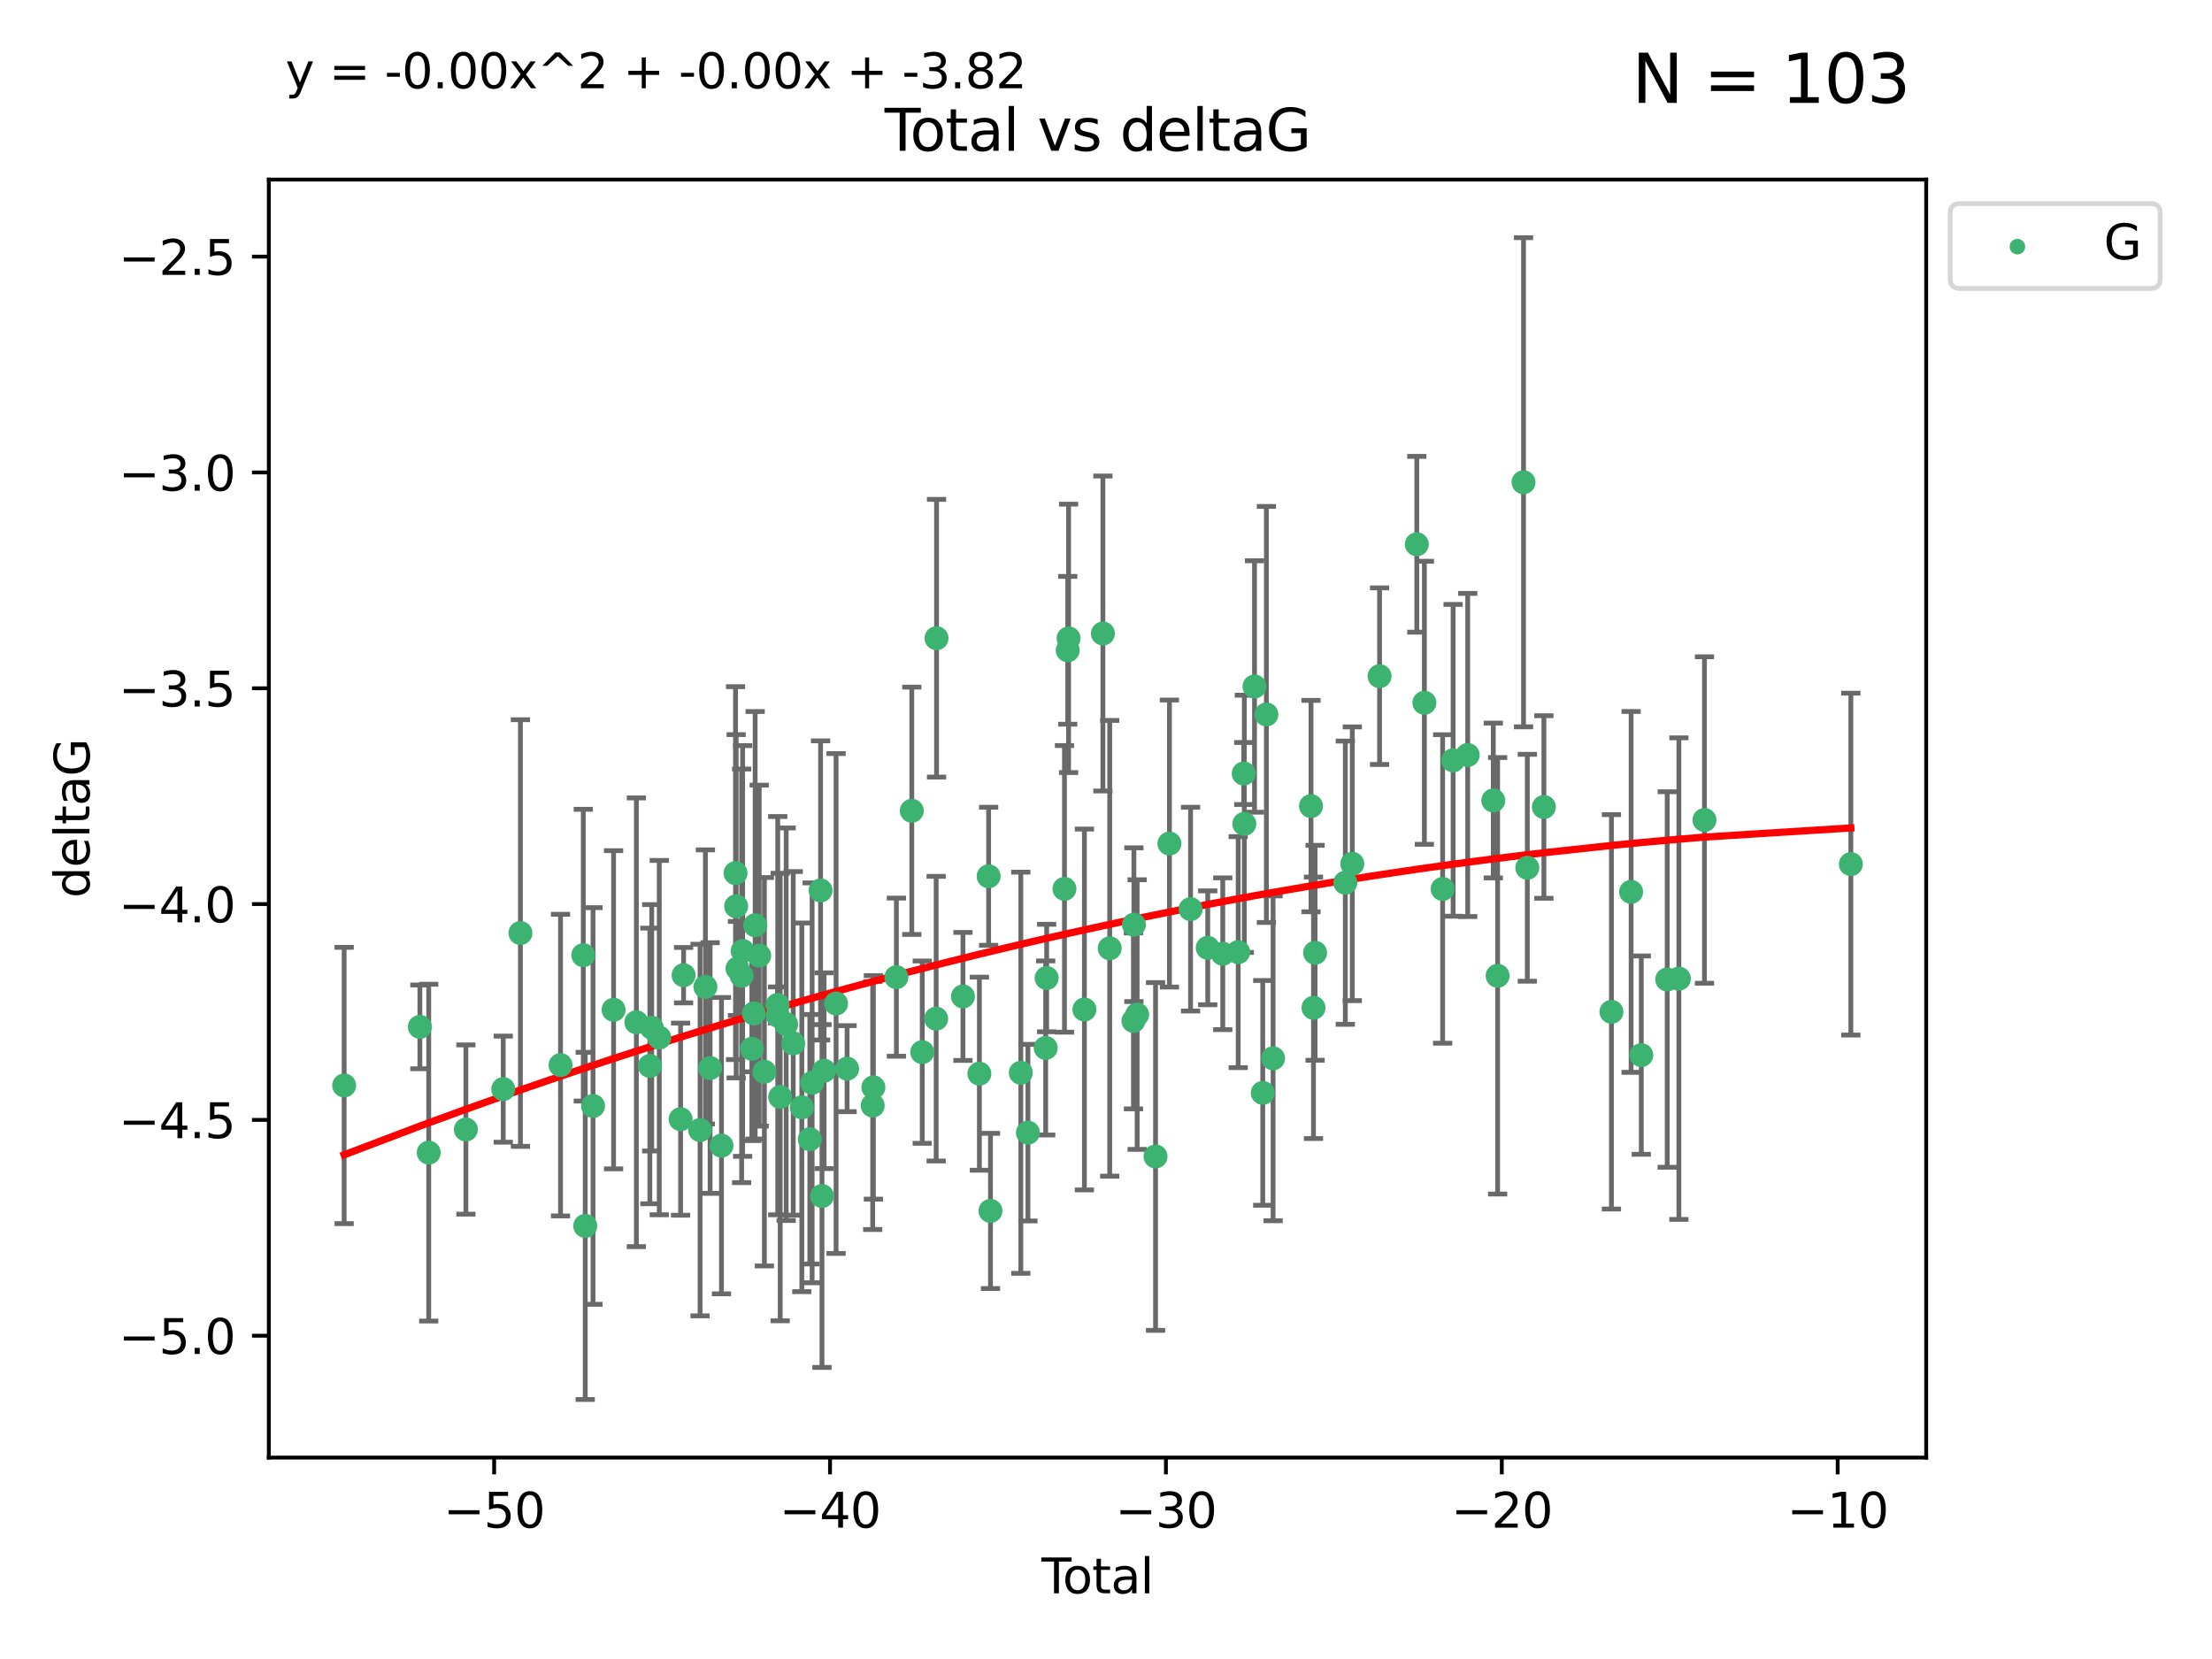 <?xml version="1.0" encoding="utf-8" standalone="no"?>
<!DOCTYPE svg PUBLIC "-//W3C//DTD SVG 1.1//EN"
  "http://www.w3.org/Graphics/SVG/1.1/DTD/svg11.dtd">
<svg xmlns:xlink="http://www.w3.org/1999/xlink" width="460.8pt" height="345.6pt" viewBox="0 0 460.8 345.6" xmlns="http://www.w3.org/2000/svg" version="1.1">
 <defs>
  <style type="text/css">*{stroke-linejoin: round; stroke-linecap: butt}</style>
 </defs>
 <g id="figure_1">
  <g id="patch_1">
   <path d="M 0 345.6 
L 460.8 345.6 
L 460.8 0 
L 0 0 
z
" style="fill: #ffffff"/>
  </g>
  <g id="axes_1">
   <g id="patch_2">
    <path d="M 56 303.64 
L 401.26 303.64 
L 401.26 37.411 
L 56 37.411 
z
" style="fill: #ffffff"/>
   </g>
   <g id="PathCollection_1">
    <defs>
     <path id="mc099ac771c" d="M 0 1.118 
C 0.297 1.118 0.581 1 0.791 0.791 
C 1 0.581 1.118 0.297 1.118 0 
C 1.118 -0.297 1 -0.581 0.791 -0.791 
C 0.581 -1 0.297 -1.118 0 -1.118 
C -0.297 -1.118 -0.581 -1 -0.791 -0.791 
C -1 -0.581 -1.118 -0.297 -1.118 0 
C -1.118 0.297 -1 0.581 -0.791 0.791 
C -0.581 1 -0.297 1.118 0 1.118 
z
" style="stroke: #3cb371"/>
    </defs>
    <g clip-path="url(#pda85f34c6b)">
     <use xlink:href="#mc099ac771c" x="71.694" y="226.127" style="fill: #3cb371; stroke: #3cb371"/>
     <use xlink:href="#mc099ac771c" x="87.466" y="213.914" style="fill: #3cb371; stroke: #3cb371"/>
     <use xlink:href="#mc099ac771c" x="89.312" y="240.113" style="fill: #3cb371; stroke: #3cb371"/>
     <use xlink:href="#mc099ac771c" x="97.052" y="235.298" style="fill: #3cb371; stroke: #3cb371"/>
     <use xlink:href="#mc099ac771c" x="104.833" y="226.888" style="fill: #3cb371; stroke: #3cb371"/>
     <use xlink:href="#mc099ac771c" x="108.414" y="194.368" style="fill: #3cb371; stroke: #3cb371"/>
     <use xlink:href="#mc099ac771c" x="116.768" y="221.879" style="fill: #3cb371; stroke: #3cb371"/>
     <use xlink:href="#mc099ac771c" x="121.51" y="198.978" style="fill: #3cb371; stroke: #3cb371"/>
     <use xlink:href="#mc099ac771c" x="121.914" y="255.379" style="fill: #3cb371; stroke: #3cb371"/>
     <use xlink:href="#mc099ac771c" x="123.538" y="230.396" style="fill: #3cb371; stroke: #3cb371"/>
     <use xlink:href="#mc099ac771c" x="127.821" y="210.354" style="fill: #3cb371; stroke: #3cb371"/>
     <use xlink:href="#mc099ac771c" x="132.568" y="212.957" style="fill: #3cb371; stroke: #3cb371"/>
     <use xlink:href="#mc099ac771c" x="135.375" y="222.055" style="fill: #3cb371; stroke: #3cb371"/>
     <use xlink:href="#mc099ac771c" x="135.769" y="214.105" style="fill: #3cb371; stroke: #3cb371"/>
     <use xlink:href="#mc099ac771c" x="137.337" y="216.151" style="fill: #3cb371; stroke: #3cb371"/>
     <use xlink:href="#mc099ac771c" x="141.778" y="233.143" style="fill: #3cb371; stroke: #3cb371"/>
     <use xlink:href="#mc099ac771c" x="142.404" y="203.149" style="fill: #3cb371; stroke: #3cb371"/>
     <use xlink:href="#mc099ac771c" x="145.838" y="235.411" style="fill: #3cb371; stroke: #3cb371"/>
     <use xlink:href="#mc099ac771c" x="146.949" y="205.593" style="fill: #3cb371; stroke: #3cb371"/>
     <use xlink:href="#mc099ac771c" x="147.928" y="222.494" style="fill: #3cb371; stroke: #3cb371"/>
     <use xlink:href="#mc099ac771c" x="150.295" y="238.661" style="fill: #3cb371; stroke: #3cb371"/>
     <use xlink:href="#mc099ac771c" x="153.227" y="181.887" style="fill: #3cb371; stroke: #3cb371"/>
     <use xlink:href="#mc099ac771c" x="153.356" y="188.788" style="fill: #3cb371; stroke: #3cb371"/>
     <use xlink:href="#mc099ac771c" x="153.635" y="201.756" style="fill: #3cb371; stroke: #3cb371"/>
     <use xlink:href="#mc099ac771c" x="154.497" y="203.284" style="fill: #3cb371; stroke: #3cb371"/>
     <use xlink:href="#mc099ac771c" x="154.706" y="198.103" style="fill: #3cb371; stroke: #3cb371"/>
     <use xlink:href="#mc099ac771c" x="156.623" y="218.488" style="fill: #3cb371; stroke: #3cb371"/>
     <use xlink:href="#mc099ac771c" x="157.039" y="211.12" style="fill: #3cb371; stroke: #3cb371"/>
     <use xlink:href="#mc099ac771c" x="157.313" y="192.75" style="fill: #3cb371; stroke: #3cb371"/>
     <use xlink:href="#mc099ac771c" x="158.156" y="199.074" style="fill: #3cb371; stroke: #3cb371"/>
     <use xlink:href="#mc099ac771c" x="159.236" y="223.263" style="fill: #3cb371; stroke: #3cb371"/>
     <use xlink:href="#mc099ac771c" x="161.978" y="209.347" style="fill: #3cb371; stroke: #3cb371"/>
     <use xlink:href="#mc099ac771c" x="162.017" y="211.581" style="fill: #3cb371; stroke: #3cb371"/>
     <use xlink:href="#mc099ac771c" x="162.53" y="228.531" style="fill: #3cb371; stroke: #3cb371"/>
     <use xlink:href="#mc099ac771c" x="163.774" y="213.365" style="fill: #3cb371; stroke: #3cb371"/>
     <use xlink:href="#mc099ac771c" x="165.245" y="217.352" style="fill: #3cb371; stroke: #3cb371"/>
     <use xlink:href="#mc099ac771c" x="167.032" y="230.675" style="fill: #3cb371; stroke: #3cb371"/>
     <use xlink:href="#mc099ac771c" x="168.7" y="237.327" style="fill: #3cb371; stroke: #3cb371"/>
     <use xlink:href="#mc099ac771c" x="169.181" y="225.572" style="fill: #3cb371; stroke: #3cb371"/>
     <use xlink:href="#mc099ac771c" x="170.937" y="185.492" style="fill: #3cb371; stroke: #3cb371"/>
     <use xlink:href="#mc099ac771c" x="171.235" y="249.151" style="fill: #3cb371; stroke: #3cb371"/>
     <use xlink:href="#mc099ac771c" x="171.676" y="223.052" style="fill: #3cb371; stroke: #3cb371"/>
     <use xlink:href="#mc099ac771c" x="174.171" y="209.046" style="fill: #3cb371; stroke: #3cb371"/>
     <use xlink:href="#mc099ac771c" x="176.464" y="222.621" style="fill: #3cb371; stroke: #3cb371"/>
     <use xlink:href="#mc099ac771c" x="181.801" y="230.309" style="fill: #3cb371; stroke: #3cb371"/>
     <use xlink:href="#mc099ac771c" x="181.94" y="226.519" style="fill: #3cb371; stroke: #3cb371"/>
     <use xlink:href="#mc099ac771c" x="186.735" y="203.566" style="fill: #3cb371; stroke: #3cb371"/>
     <use xlink:href="#mc099ac771c" x="189.943" y="168.895" style="fill: #3cb371; stroke: #3cb371"/>
     <use xlink:href="#mc099ac771c" x="192.12" y="219.179" style="fill: #3cb371; stroke: #3cb371"/>
     <use xlink:href="#mc099ac771c" x="195.02" y="212.208" style="fill: #3cb371; stroke: #3cb371"/>
     <use xlink:href="#mc099ac771c" x="195.096" y="132.952" style="fill: #3cb371; stroke: #3cb371"/>
     <use xlink:href="#mc099ac771c" x="200.602" y="207.576" style="fill: #3cb371; stroke: #3cb371"/>
     <use xlink:href="#mc099ac771c" x="204.025" y="223.67" style="fill: #3cb371; stroke: #3cb371"/>
     <use xlink:href="#mc099ac771c" x="205.951" y="182.546" style="fill: #3cb371; stroke: #3cb371"/>
     <use xlink:href="#mc099ac771c" x="206.334" y="252.258" style="fill: #3cb371; stroke: #3cb371"/>
     <use xlink:href="#mc099ac771c" x="212.653" y="223.471" style="fill: #3cb371; stroke: #3cb371"/>
     <use xlink:href="#mc099ac771c" x="214.136" y="235.95" style="fill: #3cb371; stroke: #3cb371"/>
     <use xlink:href="#mc099ac771c" x="217.837" y="218.308" style="fill: #3cb371; stroke: #3cb371"/>
     <use xlink:href="#mc099ac771c" x="218.039" y="203.743" style="fill: #3cb371; stroke: #3cb371"/>
     <use xlink:href="#mc099ac771c" x="221.749" y="185.167" style="fill: #3cb371; stroke: #3cb371"/>
     <use xlink:href="#mc099ac771c" x="222.43" y="135.468" style="fill: #3cb371; stroke: #3cb371"/>
     <use xlink:href="#mc099ac771c" x="222.605" y="132.987" style="fill: #3cb371; stroke: #3cb371"/>
     <use xlink:href="#mc099ac771c" x="225.902" y="210.296" style="fill: #3cb371; stroke: #3cb371"/>
     <use xlink:href="#mc099ac771c" x="229.754" y="131.97" style="fill: #3cb371; stroke: #3cb371"/>
     <use xlink:href="#mc099ac771c" x="231.173" y="197.546" style="fill: #3cb371; stroke: #3cb371"/>
     <use xlink:href="#mc099ac771c" x="236.12" y="212.674" style="fill: #3cb371; stroke: #3cb371"/>
     <use xlink:href="#mc099ac771c" x="236.214" y="192.632" style="fill: #3cb371; stroke: #3cb371"/>
     <use xlink:href="#mc099ac771c" x="236.891" y="211.355" style="fill: #3cb371; stroke: #3cb371"/>
     <use xlink:href="#mc099ac771c" x="240.723" y="240.911" style="fill: #3cb371; stroke: #3cb371"/>
     <use xlink:href="#mc099ac771c" x="243.613" y="175.726" style="fill: #3cb371; stroke: #3cb371"/>
     <use xlink:href="#mc099ac771c" x="248.016" y="189.388" style="fill: #3cb371; stroke: #3cb371"/>
     <use xlink:href="#mc099ac771c" x="251.593" y="197.446" style="fill: #3cb371; stroke: #3cb371"/>
     <use xlink:href="#mc099ac771c" x="254.725" y="198.685" style="fill: #3cb371; stroke: #3cb371"/>
     <use xlink:href="#mc099ac771c" x="257.938" y="198.345" style="fill: #3cb371; stroke: #3cb371"/>
     <use xlink:href="#mc099ac771c" x="259.09" y="161.133" style="fill: #3cb371; stroke: #3cb371"/>
     <use xlink:href="#mc099ac771c" x="259.217" y="171.621" style="fill: #3cb371; stroke: #3cb371"/>
     <use xlink:href="#mc099ac771c" x="261.339" y="143.009" style="fill: #3cb371; stroke: #3cb371"/>
     <use xlink:href="#mc099ac771c" x="263.056" y="227.667" style="fill: #3cb371; stroke: #3cb371"/>
     <use xlink:href="#mc099ac771c" x="263.813" y="148.832" style="fill: #3cb371; stroke: #3cb371"/>
     <use xlink:href="#mc099ac771c" x="265.208" y="220.468" style="fill: #3cb371; stroke: #3cb371"/>
     <use xlink:href="#mc099ac771c" x="273.106" y="167.921" style="fill: #3cb371; stroke: #3cb371"/>
     <use xlink:href="#mc099ac771c" x="273.624" y="209.942" style="fill: #3cb371; stroke: #3cb371"/>
     <use xlink:href="#mc099ac771c" x="273.957" y="198.479" style="fill: #3cb371; stroke: #3cb371"/>
     <use xlink:href="#mc099ac771c" x="280.254" y="183.882" style="fill: #3cb371; stroke: #3cb371"/>
     <use xlink:href="#mc099ac771c" x="281.707" y="179.941" style="fill: #3cb371; stroke: #3cb371"/>
     <use xlink:href="#mc099ac771c" x="287.39" y="140.859" style="fill: #3cb371; stroke: #3cb371"/>
     <use xlink:href="#mc099ac771c" x="295.145" y="113.38" style="fill: #3cb371; stroke: #3cb371"/>
     <use xlink:href="#mc099ac771c" x="296.727" y="146.402" style="fill: #3cb371; stroke: #3cb371"/>
     <use xlink:href="#mc099ac771c" x="300.528" y="185.186" style="fill: #3cb371; stroke: #3cb371"/>
     <use xlink:href="#mc099ac771c" x="302.709" y="158.389" style="fill: #3cb371; stroke: #3cb371"/>
     <use xlink:href="#mc099ac771c" x="305.752" y="157.275" style="fill: #3cb371; stroke: #3cb371"/>
     <use xlink:href="#mc099ac771c" x="311.08" y="166.756" style="fill: #3cb371; stroke: #3cb371"/>
     <use xlink:href="#mc099ac771c" x="311.982" y="203.272" style="fill: #3cb371; stroke: #3cb371"/>
     <use xlink:href="#mc099ac771c" x="317.38" y="100.462" style="fill: #3cb371; stroke: #3cb371"/>
     <use xlink:href="#mc099ac771c" x="318.169" y="180.773" style="fill: #3cb371; stroke: #3cb371"/>
     <use xlink:href="#mc099ac771c" x="321.622" y="168.112" style="fill: #3cb371; stroke: #3cb371"/>
     <use xlink:href="#mc099ac771c" x="335.69" y="210.783" style="fill: #3cb371; stroke: #3cb371"/>
     <use xlink:href="#mc099ac771c" x="339.791" y="185.796" style="fill: #3cb371; stroke: #3cb371"/>
     <use xlink:href="#mc099ac771c" x="341.91" y="219.801" style="fill: #3cb371; stroke: #3cb371"/>
     <use xlink:href="#mc099ac771c" x="347.31" y="204.047" style="fill: #3cb371; stroke: #3cb371"/>
     <use xlink:href="#mc099ac771c" x="349.744" y="203.867" style="fill: #3cb371; stroke: #3cb371"/>
     <use xlink:href="#mc099ac771c" x="355.07" y="170.82" style="fill: #3cb371; stroke: #3cb371"/>
     <use xlink:href="#mc099ac771c" x="385.566" y="180.01" style="fill: #3cb371; stroke: #3cb371"/>
    </g>
   </g>
   <g id="matplotlib.axis_1">
    <g id="xtick_1">
     <g id="line2d_1">
      <defs>
       <path id="m0062763054" d="M 0 0 
L 0 3.5 
" style="stroke: #000000; stroke-width: 0.8"/>
      </defs>
      <g>
       <use xlink:href="#m0062763054" x="102.94" y="303.64" style="stroke: #000000; stroke-width: 0.8"/>
      </g>
     </g>
     <g id="text_1">
      <!-- −50 -->
      <g transform="translate(92.388 318.238)scale(0.1 -0.1)">
       <defs>
        <path id="DejaVuSans-2212" d="M 678 2272 
L 4684 2272 
L 4684 1741 
L 678 1741 
L 678 2272 
z
" transform="scale(0.016)"/>
        <path id="DejaVuSans-35" d="M 691 4666 
L 3169 4666 
L 3169 4134 
L 1269 4134 
L 1269 2991 
Q 1406 3038 1543 3061 
Q 1681 3084 1819 3084 
Q 2600 3084 3056 2656 
Q 3513 2228 3513 1497 
Q 3513 744 3044 326 
Q 2575 -91 1722 -91 
Q 1428 -91 1123 -41 
Q 819 9 494 109 
L 494 744 
Q 775 591 1075 516 
Q 1375 441 1709 441 
Q 2250 441 2565 725 
Q 2881 1009 2881 1497 
Q 2881 1984 2565 2268 
Q 2250 2553 1709 2553 
Q 1456 2553 1204 2497 
Q 953 2441 691 2322 
L 691 4666 
z
" transform="scale(0.016)"/>
        <path id="DejaVuSans-30" d="M 2034 4250 
Q 1547 4250 1301 3770 
Q 1056 3291 1056 2328 
Q 1056 1369 1301 889 
Q 1547 409 2034 409 
Q 2525 409 2770 889 
Q 3016 1369 3016 2328 
Q 3016 3291 2770 3770 
Q 2525 4250 2034 4250 
z
M 2034 4750 
Q 2819 4750 3233 4129 
Q 3647 3509 3647 2328 
Q 3647 1150 3233 529 
Q 2819 -91 2034 -91 
Q 1250 -91 836 529 
Q 422 1150 422 2328 
Q 422 3509 836 4129 
Q 1250 4750 2034 4750 
z
" transform="scale(0.016)"/>
       </defs>
       <use xlink:href="#DejaVuSans-2212"/>
       <use xlink:href="#DejaVuSans-35" x="83.789"/>
       <use xlink:href="#DejaVuSans-30" x="147.412"/>
      </g>
     </g>
    </g>
    <g id="xtick_2">
     <g id="line2d_2">
      <g>
       <use xlink:href="#m0062763054" x="172.911" y="303.64" style="stroke: #000000; stroke-width: 0.8"/>
      </g>
     </g>
     <g id="text_2">
      <!-- −40 -->
      <g transform="translate(162.359 318.238)scale(0.1 -0.1)">
       <defs>
        <path id="DejaVuSans-34" d="M 2419 4116 
L 825 1625 
L 2419 1625 
L 2419 4116 
z
M 2253 4666 
L 3047 4666 
L 3047 1625 
L 3713 1625 
L 3713 1100 
L 3047 1100 
L 3047 0 
L 2419 0 
L 2419 1100 
L 313 1100 
L 313 1709 
L 2253 4666 
z
" transform="scale(0.016)"/>
       </defs>
       <use xlink:href="#DejaVuSans-2212"/>
       <use xlink:href="#DejaVuSans-34" x="83.789"/>
       <use xlink:href="#DejaVuSans-30" x="147.412"/>
      </g>
     </g>
    </g>
    <g id="xtick_3">
     <g id="line2d_3">
      <g>
       <use xlink:href="#m0062763054" x="242.882" y="303.64" style="stroke: #000000; stroke-width: 0.8"/>
      </g>
     </g>
     <g id="text_3">
      <!-- −30 -->
      <g transform="translate(232.33 318.238)scale(0.1 -0.1)">
       <defs>
        <path id="DejaVuSans-33" d="M 2597 2516 
Q 3050 2419 3304 2112 
Q 3559 1806 3559 1356 
Q 3559 666 3084 287 
Q 2609 -91 1734 -91 
Q 1441 -91 1130 -33 
Q 819 25 488 141 
L 488 750 
Q 750 597 1062 519 
Q 1375 441 1716 441 
Q 2309 441 2620 675 
Q 2931 909 2931 1356 
Q 2931 1769 2642 2001 
Q 2353 2234 1838 2234 
L 1294 2234 
L 1294 2753 
L 1863 2753 
Q 2328 2753 2575 2939 
Q 2822 3125 2822 3475 
Q 2822 3834 2567 4026 
Q 2313 4219 1838 4219 
Q 1578 4219 1281 4162 
Q 984 4106 628 3988 
L 628 4550 
Q 988 4650 1302 4700 
Q 1616 4750 1894 4750 
Q 2613 4750 3031 4423 
Q 3450 4097 3450 3541 
Q 3450 3153 3228 2886 
Q 3006 2619 2597 2516 
z
" transform="scale(0.016)"/>
       </defs>
       <use xlink:href="#DejaVuSans-2212"/>
       <use xlink:href="#DejaVuSans-33" x="83.789"/>
       <use xlink:href="#DejaVuSans-30" x="147.412"/>
      </g>
     </g>
    </g>
    <g id="xtick_4">
     <g id="line2d_4">
      <g>
       <use xlink:href="#m0062763054" x="312.853" y="303.64" style="stroke: #000000; stroke-width: 0.8"/>
      </g>
     </g>
     <g id="text_4">
      <!-- −20 -->
      <g transform="translate(302.301 318.238)scale(0.1 -0.1)">
       <defs>
        <path id="DejaVuSans-32" d="M 1228 531 
L 3431 531 
L 3431 0 
L 469 0 
L 469 531 
Q 828 903 1448 1529 
Q 2069 2156 2228 2338 
Q 2531 2678 2651 2914 
Q 2772 3150 2772 3378 
Q 2772 3750 2511 3984 
Q 2250 4219 1831 4219 
Q 1534 4219 1204 4116 
Q 875 4013 500 3803 
L 500 4441 
Q 881 4594 1212 4672 
Q 1544 4750 1819 4750 
Q 2544 4750 2975 4387 
Q 3406 4025 3406 3419 
Q 3406 3131 3298 2873 
Q 3191 2616 2906 2266 
Q 2828 2175 2409 1742 
Q 1991 1309 1228 531 
z
" transform="scale(0.016)"/>
       </defs>
       <use xlink:href="#DejaVuSans-2212"/>
       <use xlink:href="#DejaVuSans-32" x="83.789"/>
       <use xlink:href="#DejaVuSans-30" x="147.412"/>
      </g>
     </g>
    </g>
    <g id="xtick_5">
     <g id="line2d_5">
      <g>
       <use xlink:href="#m0062763054" x="382.824" y="303.64" style="stroke: #000000; stroke-width: 0.8"/>
      </g>
     </g>
     <g id="text_5">
      <!-- −10 -->
      <g transform="translate(372.271 318.238)scale(0.1 -0.1)">
       <defs>
        <path id="DejaVuSans-31" d="M 794 531 
L 1825 531 
L 1825 4091 
L 703 3866 
L 703 4441 
L 1819 4666 
L 2450 4666 
L 2450 531 
L 3481 531 
L 3481 0 
L 794 0 
L 794 531 
z
" transform="scale(0.016)"/>
       </defs>
       <use xlink:href="#DejaVuSans-2212"/>
       <use xlink:href="#DejaVuSans-31" x="83.789"/>
       <use xlink:href="#DejaVuSans-30" x="147.412"/>
      </g>
     </g>
    </g>
    <g id="text_6">
     <!-- Total -->
     <g transform="translate(216.953 331.917)scale(0.1 -0.1)">
      <defs>
       <path id="DejaVuSans-54" d="M -19 4666 
L 3928 4666 
L 3928 4134 
L 2272 4134 
L 2272 0 
L 1638 0 
L 1638 4134 
L -19 4134 
L -19 4666 
z
" transform="scale(0.016)"/>
       <path id="DejaVuSans-6f" d="M 1959 3097 
Q 1497 3097 1228 2736 
Q 959 2375 959 1747 
Q 959 1119 1226 758 
Q 1494 397 1959 397 
Q 2419 397 2687 759 
Q 2956 1122 2956 1747 
Q 2956 2369 2687 2733 
Q 2419 3097 1959 3097 
z
M 1959 3584 
Q 2709 3584 3137 3096 
Q 3566 2609 3566 1747 
Q 3566 888 3137 398 
Q 2709 -91 1959 -91 
Q 1206 -91 779 398 
Q 353 888 353 1747 
Q 353 2609 779 3096 
Q 1206 3584 1959 3584 
z
" transform="scale(0.016)"/>
       <path id="DejaVuSans-74" d="M 1172 4494 
L 1172 3500 
L 2356 3500 
L 2356 3053 
L 1172 3053 
L 1172 1153 
Q 1172 725 1289 603 
Q 1406 481 1766 481 
L 2356 481 
L 2356 0 
L 1766 0 
Q 1100 0 847 248 
Q 594 497 594 1153 
L 594 3053 
L 172 3053 
L 172 3500 
L 594 3500 
L 594 4494 
L 1172 4494 
z
" transform="scale(0.016)"/>
       <path id="DejaVuSans-61" d="M 2194 1759 
Q 1497 1759 1228 1600 
Q 959 1441 959 1056 
Q 959 750 1161 570 
Q 1363 391 1709 391 
Q 2188 391 2477 730 
Q 2766 1069 2766 1631 
L 2766 1759 
L 2194 1759 
z
M 3341 1997 
L 3341 0 
L 2766 0 
L 2766 531 
Q 2569 213 2275 61 
Q 1981 -91 1556 -91 
Q 1019 -91 701 211 
Q 384 513 384 1019 
Q 384 1609 779 1909 
Q 1175 2209 1959 2209 
L 2766 2209 
L 2766 2266 
Q 2766 2663 2505 2880 
Q 2244 3097 1772 3097 
Q 1472 3097 1187 3025 
Q 903 2953 641 2809 
L 641 3341 
Q 956 3463 1253 3523 
Q 1550 3584 1831 3584 
Q 2591 3584 2966 3190 
Q 3341 2797 3341 1997 
z
" transform="scale(0.016)"/>
       <path id="DejaVuSans-6c" d="M 603 4863 
L 1178 4863 
L 1178 0 
L 603 0 
L 603 4863 
z
" transform="scale(0.016)"/>
      </defs>
      <use xlink:href="#DejaVuSans-54"/>
      <use xlink:href="#DejaVuSans-6f" x="44.084"/>
      <use xlink:href="#DejaVuSans-74" x="105.266"/>
      <use xlink:href="#DejaVuSans-61" x="144.475"/>
      <use xlink:href="#DejaVuSans-6c" x="205.754"/>
     </g>
    </g>
   </g>
   <g id="matplotlib.axis_2">
    <g id="ytick_1">
     <g id="line2d_6">
      <defs>
       <path id="m129fe9a891" d="M 0 0 
L -3.5 0 
" style="stroke: #000000; stroke-width: 0.8"/>
      </defs>
      <g>
       <use xlink:href="#m129fe9a891" x="56" y="278.253" style="stroke: #000000; stroke-width: 0.8"/>
      </g>
     </g>
     <g id="text_7">
      <!-- −5.0 -->
      <g transform="translate(24.717 282.052)scale(0.1 -0.1)">
       <defs>
        <path id="DejaVuSans-2e" d="M 684 794 
L 1344 794 
L 1344 0 
L 684 0 
L 684 794 
z
" transform="scale(0.016)"/>
       </defs>
       <use xlink:href="#DejaVuSans-2212"/>
       <use xlink:href="#DejaVuSans-35" x="83.789"/>
       <use xlink:href="#DejaVuSans-2e" x="147.412"/>
       <use xlink:href="#DejaVuSans-30" x="179.199"/>
      </g>
     </g>
    </g>
    <g id="ytick_2">
     <g id="line2d_7">
      <g>
       <use xlink:href="#m129fe9a891" x="56" y="233.295" style="stroke: #000000; stroke-width: 0.8"/>
      </g>
     </g>
     <g id="text_8">
      <!-- −4.5 -->
      <g transform="translate(24.717 237.094)scale(0.1 -0.1)">
       <use xlink:href="#DejaVuSans-2212"/>
       <use xlink:href="#DejaVuSans-34" x="83.789"/>
       <use xlink:href="#DejaVuSans-2e" x="147.412"/>
       <use xlink:href="#DejaVuSans-35" x="179.199"/>
      </g>
     </g>
    </g>
    <g id="ytick_3">
     <g id="line2d_8">
      <g>
       <use xlink:href="#m129fe9a891" x="56" y="188.336" style="stroke: #000000; stroke-width: 0.8"/>
      </g>
     </g>
     <g id="text_9">
      <!-- −4.0 -->
      <g transform="translate(24.717 192.136)scale(0.1 -0.1)">
       <use xlink:href="#DejaVuSans-2212"/>
       <use xlink:href="#DejaVuSans-34" x="83.789"/>
       <use xlink:href="#DejaVuSans-2e" x="147.412"/>
       <use xlink:href="#DejaVuSans-30" x="179.199"/>
      </g>
     </g>
    </g>
    <g id="ytick_4">
     <g id="line2d_9">
      <g>
       <use xlink:href="#m129fe9a891" x="56" y="143.378" style="stroke: #000000; stroke-width: 0.8"/>
      </g>
     </g>
     <g id="text_10">
      <!-- −3.5 -->
      <g transform="translate(24.717 147.177)scale(0.1 -0.1)">
       <use xlink:href="#DejaVuSans-2212"/>
       <use xlink:href="#DejaVuSans-33" x="83.789"/>
       <use xlink:href="#DejaVuSans-2e" x="147.412"/>
       <use xlink:href="#DejaVuSans-35" x="179.199"/>
      </g>
     </g>
    </g>
    <g id="ytick_5">
     <g id="line2d_10">
      <g>
       <use xlink:href="#m129fe9a891" x="56" y="98.42" style="stroke: #000000; stroke-width: 0.8"/>
      </g>
     </g>
     <g id="text_11">
      <!-- −3.0 -->
      <g transform="translate(24.717 102.219)scale(0.1 -0.1)">
       <use xlink:href="#DejaVuSans-2212"/>
       <use xlink:href="#DejaVuSans-33" x="83.789"/>
       <use xlink:href="#DejaVuSans-2e" x="147.412"/>
       <use xlink:href="#DejaVuSans-30" x="179.199"/>
      </g>
     </g>
    </g>
    <g id="ytick_6">
     <g id="line2d_11">
      <g>
       <use xlink:href="#m129fe9a891" x="56" y="53.462" style="stroke: #000000; stroke-width: 0.8"/>
      </g>
     </g>
     <g id="text_12">
      <!-- −2.5 -->
      <g transform="translate(24.717 57.261)scale(0.1 -0.1)">
       <use xlink:href="#DejaVuSans-2212"/>
       <use xlink:href="#DejaVuSans-32" x="83.789"/>
       <use xlink:href="#DejaVuSans-2e" x="147.412"/>
       <use xlink:href="#DejaVuSans-35" x="179.199"/>
      </g>
     </g>
    </g>
    <g id="text_13">
     <!-- deltaG -->
     <g transform="translate(18.637 187.064)rotate(-90)scale(0.1 -0.1)">
      <defs>
       <path id="DejaVuSans-64" d="M 2906 2969 
L 2906 4863 
L 3481 4863 
L 3481 0 
L 2906 0 
L 2906 525 
Q 2725 213 2448 61 
Q 2172 -91 1784 -91 
Q 1150 -91 751 415 
Q 353 922 353 1747 
Q 353 2572 751 3078 
Q 1150 3584 1784 3584 
Q 2172 3584 2448 3432 
Q 2725 3281 2906 2969 
z
M 947 1747 
Q 947 1113 1208 752 
Q 1469 391 1925 391 
Q 2381 391 2643 752 
Q 2906 1113 2906 1747 
Q 2906 2381 2643 2742 
Q 2381 3103 1925 3103 
Q 1469 3103 1208 2742 
Q 947 2381 947 1747 
z
" transform="scale(0.016)"/>
       <path id="DejaVuSans-65" d="M 3597 1894 
L 3597 1613 
L 953 1613 
Q 991 1019 1311 708 
Q 1631 397 2203 397 
Q 2534 397 2845 478 
Q 3156 559 3463 722 
L 3463 178 
Q 3153 47 2828 -22 
Q 2503 -91 2169 -91 
Q 1331 -91 842 396 
Q 353 884 353 1716 
Q 353 2575 817 3079 
Q 1281 3584 2069 3584 
Q 2775 3584 3186 3129 
Q 3597 2675 3597 1894 
z
M 3022 2063 
Q 3016 2534 2758 2815 
Q 2500 3097 2075 3097 
Q 1594 3097 1305 2825 
Q 1016 2553 972 2059 
L 3022 2063 
z
" transform="scale(0.016)"/>
       <path id="DejaVuSans-47" d="M 3809 666 
L 3809 1919 
L 2778 1919 
L 2778 2438 
L 4434 2438 
L 4434 434 
Q 4069 175 3628 42 
Q 3188 -91 2688 -91 
Q 1594 -91 976 548 
Q 359 1188 359 2328 
Q 359 3472 976 4111 
Q 1594 4750 2688 4750 
Q 3144 4750 3555 4637 
Q 3966 4525 4313 4306 
L 4313 3634 
Q 3963 3931 3569 4081 
Q 3175 4231 2741 4231 
Q 1884 4231 1454 3753 
Q 1025 3275 1025 2328 
Q 1025 1384 1454 906 
Q 1884 428 2741 428 
Q 3075 428 3337 486 
Q 3600 544 3809 666 
z
" transform="scale(0.016)"/>
      </defs>
      <use xlink:href="#DejaVuSans-64"/>
      <use xlink:href="#DejaVuSans-65" x="63.477"/>
      <use xlink:href="#DejaVuSans-6c" x="125"/>
      <use xlink:href="#DejaVuSans-74" x="152.783"/>
      <use xlink:href="#DejaVuSans-61" x="191.992"/>
      <use xlink:href="#DejaVuSans-47" x="253.271"/>
     </g>
    </g>
   </g>
   <g id="LineCollection_1">
    <path d="M 71.694 254.903 
L 71.694 197.351 
" clip-path="url(#pda85f34c6b)" style="fill: none; stroke: #696969"/>
    <path d="M 87.466 222.642 
L 87.466 205.187 
" clip-path="url(#pda85f34c6b)" style="fill: none; stroke: #696969"/>
    <path d="M 89.312 275.195 
L 89.312 205.032 
" clip-path="url(#pda85f34c6b)" style="fill: none; stroke: #696969"/>
    <path d="M 97.052 252.926 
L 97.052 217.67 
" clip-path="url(#pda85f34c6b)" style="fill: none; stroke: #696969"/>
    <path d="M 104.833 237.937 
L 104.833 215.84 
" clip-path="url(#pda85f34c6b)" style="fill: none; stroke: #696969"/>
    <path d="M 108.414 238.803 
L 108.414 149.934 
" clip-path="url(#pda85f34c6b)" style="fill: none; stroke: #696969"/>
    <path d="M 116.768 253.296 
L 116.768 190.462 
" clip-path="url(#pda85f34c6b)" style="fill: none; stroke: #696969"/>
    <path d="M 121.51 229.367 
L 121.51 168.59 
" clip-path="url(#pda85f34c6b)" style="fill: none; stroke: #696969"/>
    <path d="M 121.914 291.539 
L 121.914 219.219 
" clip-path="url(#pda85f34c6b)" style="fill: none; stroke: #696969"/>
    <path d="M 123.538 271.712 
L 123.538 189.08 
" clip-path="url(#pda85f34c6b)" style="fill: none; stroke: #696969"/>
    <path d="M 127.821 243.495 
L 127.821 177.212 
" clip-path="url(#pda85f34c6b)" style="fill: none; stroke: #696969"/>
    <path d="M 132.568 259.693 
L 132.568 166.221 
" clip-path="url(#pda85f34c6b)" style="fill: none; stroke: #696969"/>
    <path d="M 135.375 250.764 
L 135.375 193.347 
" clip-path="url(#pda85f34c6b)" style="fill: none; stroke: #696969"/>
    <path d="M 135.769 239.766 
L 135.769 188.443 
" clip-path="url(#pda85f34c6b)" style="fill: none; stroke: #696969"/>
    <path d="M 137.337 253.06 
L 137.337 179.243 
" clip-path="url(#pda85f34c6b)" style="fill: none; stroke: #696969"/>
    <path d="M 141.778 253.155 
L 141.778 213.13 
" clip-path="url(#pda85f34c6b)" style="fill: none; stroke: #696969"/>
    <path d="M 142.404 208.921 
L 142.404 197.376 
" clip-path="url(#pda85f34c6b)" style="fill: none; stroke: #696969"/>
    <path d="M 145.838 274.119 
L 145.838 196.704 
" clip-path="url(#pda85f34c6b)" style="fill: none; stroke: #696969"/>
    <path d="M 146.949 234.139 
L 146.949 177.047 
" clip-path="url(#pda85f34c6b)" style="fill: none; stroke: #696969"/>
    <path d="M 147.928 248.599 
L 147.928 196.388 
" clip-path="url(#pda85f34c6b)" style="fill: none; stroke: #696969"/>
    <path d="M 150.295 269.523 
L 150.295 207.799 
" clip-path="url(#pda85f34c6b)" style="fill: none; stroke: #696969"/>
    <path d="M 153.227 220.731 
L 153.227 143.043 
" clip-path="url(#pda85f34c6b)" style="fill: none; stroke: #696969"/>
    <path d="M 153.356 224.545 
L 153.356 153.031 
" clip-path="url(#pda85f34c6b)" style="fill: none; stroke: #696969"/>
    <path d="M 153.635 211.552 
L 153.635 191.96 
" clip-path="url(#pda85f34c6b)" style="fill: none; stroke: #696969"/>
    <path d="M 154.497 246.36 
L 154.497 160.207 
" clip-path="url(#pda85f34c6b)" style="fill: none; stroke: #696969"/>
    <path d="M 154.706 240.884 
L 154.706 155.321 
" clip-path="url(#pda85f34c6b)" style="fill: none; stroke: #696969"/>
    <path d="M 156.623 237.606 
L 156.623 199.37 
" clip-path="url(#pda85f34c6b)" style="fill: none; stroke: #696969"/>
    <path d="M 157.039 223.28 
L 157.039 198.959 
" clip-path="url(#pda85f34c6b)" style="fill: none; stroke: #696969"/>
    <path d="M 157.313 237.276 
L 157.313 148.224 
" clip-path="url(#pda85f34c6b)" style="fill: none; stroke: #696969"/>
    <path d="M 158.156 234.591 
L 158.156 163.556 
" clip-path="url(#pda85f34c6b)" style="fill: none; stroke: #696969"/>
    <path d="M 159.236 263.721 
L 159.236 182.805 
" clip-path="url(#pda85f34c6b)" style="fill: none; stroke: #696969"/>
    <path d="M 161.978 213.098 
L 161.978 205.595 
" clip-path="url(#pda85f34c6b)" style="fill: none; stroke: #696969"/>
    <path d="M 162.017 253.063 
L 162.017 170.099 
" clip-path="url(#pda85f34c6b)" style="fill: none; stroke: #696969"/>
    <path d="M 162.53 275.146 
L 162.53 181.917 
" clip-path="url(#pda85f34c6b)" style="fill: none; stroke: #696969"/>
    <path d="M 163.774 254.249 
L 163.774 172.482 
" clip-path="url(#pda85f34c6b)" style="fill: none; stroke: #696969"/>
    <path d="M 165.245 253.146 
L 165.245 181.558 
" clip-path="url(#pda85f34c6b)" style="fill: none; stroke: #696969"/>
    <path d="M 167.032 269.07 
L 167.032 192.279 
" clip-path="url(#pda85f34c6b)" style="fill: none; stroke: #696969"/>
    <path d="M 168.7 263.314 
L 168.7 211.339 
" clip-path="url(#pda85f34c6b)" style="fill: none; stroke: #696969"/>
    <path d="M 169.181 267.226 
L 169.181 183.919 
" clip-path="url(#pda85f34c6b)" style="fill: none; stroke: #696969"/>
    <path d="M 170.937 216.649 
L 170.937 154.335 
" clip-path="url(#pda85f34c6b)" style="fill: none; stroke: #696969"/>
    <path d="M 171.235 284.859 
L 171.235 213.444 
" clip-path="url(#pda85f34c6b)" style="fill: none; stroke: #696969"/>
    <path d="M 171.676 243.447 
L 171.676 202.657 
" clip-path="url(#pda85f34c6b)" style="fill: none; stroke: #696969"/>
    <path d="M 174.171 261.11 
L 174.171 156.982 
" clip-path="url(#pda85f34c6b)" style="fill: none; stroke: #696969"/>
    <path d="M 176.464 231.58 
L 176.464 213.661 
" clip-path="url(#pda85f34c6b)" style="fill: none; stroke: #696969"/>
    <path d="M 181.801 256.131 
L 181.801 204.488 
" clip-path="url(#pda85f34c6b)" style="fill: none; stroke: #696969"/>
    <path d="M 181.94 249.801 
L 181.94 203.237 
" clip-path="url(#pda85f34c6b)" style="fill: none; stroke: #696969"/>
    <path d="M 186.735 220.038 
L 186.735 187.094 
" clip-path="url(#pda85f34c6b)" style="fill: none; stroke: #696969"/>
    <path d="M 189.943 194.656 
L 189.943 143.134 
" clip-path="url(#pda85f34c6b)" style="fill: none; stroke: #696969"/>
    <path d="M 192.12 238.168 
L 192.12 200.19 
" clip-path="url(#pda85f34c6b)" style="fill: none; stroke: #696969"/>
    <path d="M 195.02 241.859 
L 195.02 182.557 
" clip-path="url(#pda85f34c6b)" style="fill: none; stroke: #696969"/>
    <path d="M 195.096 161.875 
L 195.096 104.029 
" clip-path="url(#pda85f34c6b)" style="fill: none; stroke: #696969"/>
    <path d="M 200.602 220.911 
L 200.602 194.24 
" clip-path="url(#pda85f34c6b)" style="fill: none; stroke: #696969"/>
    <path d="M 204.025 243.779 
L 204.025 203.56 
" clip-path="url(#pda85f34c6b)" style="fill: none; stroke: #696969"/>
    <path d="M 205.951 196.92 
L 205.951 168.171 
" clip-path="url(#pda85f34c6b)" style="fill: none; stroke: #696969"/>
    <path d="M 206.334 268.422 
L 206.334 236.094 
" clip-path="url(#pda85f34c6b)" style="fill: none; stroke: #696969"/>
    <path d="M 212.653 265.257 
L 212.653 181.685 
" clip-path="url(#pda85f34c6b)" style="fill: none; stroke: #696969"/>
    <path d="M 214.136 254.342 
L 214.136 217.559 
" clip-path="url(#pda85f34c6b)" style="fill: none; stroke: #696969"/>
    <path d="M 217.837 236.439 
L 217.837 200.177 
" clip-path="url(#pda85f34c6b)" style="fill: none; stroke: #696969"/>
    <path d="M 218.039 214.938 
L 218.039 192.547 
" clip-path="url(#pda85f34c6b)" style="fill: none; stroke: #696969"/>
    <path d="M 221.749 215.023 
L 221.749 155.311 
" clip-path="url(#pda85f34c6b)" style="fill: none; stroke: #696969"/>
    <path d="M 222.43 150.867 
L 222.43 120.069 
" clip-path="url(#pda85f34c6b)" style="fill: none; stroke: #696969"/>
    <path d="M 222.605 160.939 
L 222.605 105.035 
" clip-path="url(#pda85f34c6b)" style="fill: none; stroke: #696969"/>
    <path d="M 225.902 247.883 
L 225.902 172.709 
" clip-path="url(#pda85f34c6b)" style="fill: none; stroke: #696969"/>
    <path d="M 229.754 164.777 
L 229.754 99.163 
" clip-path="url(#pda85f34c6b)" style="fill: none; stroke: #696969"/>
    <path d="M 231.173 245.01 
L 231.173 150.082 
" clip-path="url(#pda85f34c6b)" style="fill: none; stroke: #696969"/>
    <path d="M 236.12 231 
L 236.12 194.348 
" clip-path="url(#pda85f34c6b)" style="fill: none; stroke: #696969"/>
    <path d="M 236.214 208.647 
L 236.214 176.617 
" clip-path="url(#pda85f34c6b)" style="fill: none; stroke: #696969"/>
    <path d="M 236.891 239.434 
L 236.891 183.275 
" clip-path="url(#pda85f34c6b)" style="fill: none; stroke: #696969"/>
    <path d="M 240.723 277.137 
L 240.723 204.684 
" clip-path="url(#pda85f34c6b)" style="fill: none; stroke: #696969"/>
    <path d="M 243.613 205.622 
L 243.613 145.831 
" clip-path="url(#pda85f34c6b)" style="fill: none; stroke: #696969"/>
    <path d="M 248.016 210.611 
L 248.016 168.165 
" clip-path="url(#pda85f34c6b)" style="fill: none; stroke: #696969"/>
    <path d="M 251.593 209.307 
L 251.593 185.585 
" clip-path="url(#pda85f34c6b)" style="fill: none; stroke: #696969"/>
    <path d="M 254.725 214.491 
L 254.725 182.88 
" clip-path="url(#pda85f34c6b)" style="fill: none; stroke: #696969"/>
    <path d="M 257.938 222.407 
L 257.938 174.282 
" clip-path="url(#pda85f34c6b)" style="fill: none; stroke: #696969"/>
    <path d="M 259.09 167.593 
L 259.09 154.673 
" clip-path="url(#pda85f34c6b)" style="fill: none; stroke: #696969"/>
    <path d="M 259.217 198.413 
L 259.217 144.828 
" clip-path="url(#pda85f34c6b)" style="fill: none; stroke: #696969"/>
    <path d="M 261.339 169.196 
L 261.339 116.822 
" clip-path="url(#pda85f34c6b)" style="fill: none; stroke: #696969"/>
    <path d="M 263.056 251.073 
L 263.056 204.26 
" clip-path="url(#pda85f34c6b)" style="fill: none; stroke: #696969"/>
    <path d="M 263.813 192.162 
L 263.813 105.502 
" clip-path="url(#pda85f34c6b)" style="fill: none; stroke: #696969"/>
    <path d="M 265.208 254.3 
L 265.208 186.635 
" clip-path="url(#pda85f34c6b)" style="fill: none; stroke: #696969"/>
    <path d="M 273.106 189.941 
L 273.106 145.9 
" clip-path="url(#pda85f34c6b)" style="fill: none; stroke: #696969"/>
    <path d="M 273.624 237.179 
L 273.624 182.705 
" clip-path="url(#pda85f34c6b)" style="fill: none; stroke: #696969"/>
    <path d="M 273.957 220.867 
L 273.957 176.092 
" clip-path="url(#pda85f34c6b)" style="fill: none; stroke: #696969"/>
    <path d="M 280.254 213.381 
L 280.254 154.382 
" clip-path="url(#pda85f34c6b)" style="fill: none; stroke: #696969"/>
    <path d="M 281.707 208.455 
L 281.707 151.428 
" clip-path="url(#pda85f34c6b)" style="fill: none; stroke: #696969"/>
    <path d="M 287.39 159.252 
L 287.39 122.467 
" clip-path="url(#pda85f34c6b)" style="fill: none; stroke: #696969"/>
    <path d="M 295.145 131.689 
L 295.145 95.07 
" clip-path="url(#pda85f34c6b)" style="fill: none; stroke: #696969"/>
    <path d="M 296.727 175.881 
L 296.727 116.922 
" clip-path="url(#pda85f34c6b)" style="fill: none; stroke: #696969"/>
    <path d="M 300.528 217.316 
L 300.528 153.057 
" clip-path="url(#pda85f34c6b)" style="fill: none; stroke: #696969"/>
    <path d="M 302.709 190.866 
L 302.709 125.913 
" clip-path="url(#pda85f34c6b)" style="fill: none; stroke: #696969"/>
    <path d="M 305.752 190.932 
L 305.752 123.618 
" clip-path="url(#pda85f34c6b)" style="fill: none; stroke: #696969"/>
    <path d="M 311.08 182.882 
L 311.08 150.631 
" clip-path="url(#pda85f34c6b)" style="fill: none; stroke: #696969"/>
    <path d="M 311.982 248.738 
L 311.982 157.806 
" clip-path="url(#pda85f34c6b)" style="fill: none; stroke: #696969"/>
    <path d="M 317.38 151.411 
L 317.38 49.513 
" clip-path="url(#pda85f34c6b)" style="fill: none; stroke: #696969"/>
    <path d="M 318.169 204.405 
L 318.169 157.14 
" clip-path="url(#pda85f34c6b)" style="fill: none; stroke: #696969"/>
    <path d="M 321.622 187.131 
L 321.622 149.093 
" clip-path="url(#pda85f34c6b)" style="fill: none; stroke: #696969"/>
    <path d="M 335.69 251.864 
L 335.69 169.701 
" clip-path="url(#pda85f34c6b)" style="fill: none; stroke: #696969"/>
    <path d="M 339.791 223.382 
L 339.791 148.209 
" clip-path="url(#pda85f34c6b)" style="fill: none; stroke: #696969"/>
    <path d="M 341.91 240.46 
L 341.91 199.143 
" clip-path="url(#pda85f34c6b)" style="fill: none; stroke: #696969"/>
    <path d="M 347.31 243.157 
L 347.31 164.937 
" clip-path="url(#pda85f34c6b)" style="fill: none; stroke: #696969"/>
    <path d="M 349.744 254.026 
L 349.744 153.707 
" clip-path="url(#pda85f34c6b)" style="fill: none; stroke: #696969"/>
    <path d="M 355.07 204.821 
L 355.07 136.818 
" clip-path="url(#pda85f34c6b)" style="fill: none; stroke: #696969"/>
    <path d="M 385.566 215.617 
L 385.566 144.403 
" clip-path="url(#pda85f34c6b)" style="fill: none; stroke: #696969"/>
   </g>
   <g id="line2d_12">
    <defs>
     <path id="ma267b76427" d="M 2 0 
L -2 -0 
" style="stroke: #696969"/>
    </defs>
    <g clip-path="url(#pda85f34c6b)">
     <use xlink:href="#ma267b76427" x="71.694" y="254.903" style="fill: #696969; stroke: #696969"/>
     <use xlink:href="#ma267b76427" x="87.466" y="222.642" style="fill: #696969; stroke: #696969"/>
     <use xlink:href="#ma267b76427" x="89.312" y="275.195" style="fill: #696969; stroke: #696969"/>
     <use xlink:href="#ma267b76427" x="97.052" y="252.926" style="fill: #696969; stroke: #696969"/>
     <use xlink:href="#ma267b76427" x="104.833" y="237.937" style="fill: #696969; stroke: #696969"/>
     <use xlink:href="#ma267b76427" x="108.414" y="238.803" style="fill: #696969; stroke: #696969"/>
     <use xlink:href="#ma267b76427" x="116.768" y="253.296" style="fill: #696969; stroke: #696969"/>
     <use xlink:href="#ma267b76427" x="121.51" y="229.367" style="fill: #696969; stroke: #696969"/>
     <use xlink:href="#ma267b76427" x="121.914" y="291.539" style="fill: #696969; stroke: #696969"/>
     <use xlink:href="#ma267b76427" x="123.538" y="271.712" style="fill: #696969; stroke: #696969"/>
     <use xlink:href="#ma267b76427" x="127.821" y="243.495" style="fill: #696969; stroke: #696969"/>
     <use xlink:href="#ma267b76427" x="132.568" y="259.693" style="fill: #696969; stroke: #696969"/>
     <use xlink:href="#ma267b76427" x="135.375" y="250.764" style="fill: #696969; stroke: #696969"/>
     <use xlink:href="#ma267b76427" x="135.769" y="239.766" style="fill: #696969; stroke: #696969"/>
     <use xlink:href="#ma267b76427" x="137.337" y="253.06" style="fill: #696969; stroke: #696969"/>
     <use xlink:href="#ma267b76427" x="141.778" y="253.155" style="fill: #696969; stroke: #696969"/>
     <use xlink:href="#ma267b76427" x="142.404" y="208.921" style="fill: #696969; stroke: #696969"/>
     <use xlink:href="#ma267b76427" x="145.838" y="274.119" style="fill: #696969; stroke: #696969"/>
     <use xlink:href="#ma267b76427" x="146.949" y="234.139" style="fill: #696969; stroke: #696969"/>
     <use xlink:href="#ma267b76427" x="147.928" y="248.599" style="fill: #696969; stroke: #696969"/>
     <use xlink:href="#ma267b76427" x="150.295" y="269.523" style="fill: #696969; stroke: #696969"/>
     <use xlink:href="#ma267b76427" x="153.227" y="220.731" style="fill: #696969; stroke: #696969"/>
     <use xlink:href="#ma267b76427" x="153.356" y="224.545" style="fill: #696969; stroke: #696969"/>
     <use xlink:href="#ma267b76427" x="153.635" y="211.552" style="fill: #696969; stroke: #696969"/>
     <use xlink:href="#ma267b76427" x="154.497" y="246.36" style="fill: #696969; stroke: #696969"/>
     <use xlink:href="#ma267b76427" x="154.706" y="240.884" style="fill: #696969; stroke: #696969"/>
     <use xlink:href="#ma267b76427" x="156.623" y="237.606" style="fill: #696969; stroke: #696969"/>
     <use xlink:href="#ma267b76427" x="157.039" y="223.28" style="fill: #696969; stroke: #696969"/>
     <use xlink:href="#ma267b76427" x="157.313" y="237.276" style="fill: #696969; stroke: #696969"/>
     <use xlink:href="#ma267b76427" x="158.156" y="234.591" style="fill: #696969; stroke: #696969"/>
     <use xlink:href="#ma267b76427" x="159.236" y="263.721" style="fill: #696969; stroke: #696969"/>
     <use xlink:href="#ma267b76427" x="161.978" y="213.098" style="fill: #696969; stroke: #696969"/>
     <use xlink:href="#ma267b76427" x="162.017" y="253.063" style="fill: #696969; stroke: #696969"/>
     <use xlink:href="#ma267b76427" x="162.53" y="275.146" style="fill: #696969; stroke: #696969"/>
     <use xlink:href="#ma267b76427" x="163.774" y="254.249" style="fill: #696969; stroke: #696969"/>
     <use xlink:href="#ma267b76427" x="165.245" y="253.146" style="fill: #696969; stroke: #696969"/>
     <use xlink:href="#ma267b76427" x="167.032" y="269.07" style="fill: #696969; stroke: #696969"/>
     <use xlink:href="#ma267b76427" x="168.7" y="263.314" style="fill: #696969; stroke: #696969"/>
     <use xlink:href="#ma267b76427" x="169.181" y="267.226" style="fill: #696969; stroke: #696969"/>
     <use xlink:href="#ma267b76427" x="170.937" y="216.649" style="fill: #696969; stroke: #696969"/>
     <use xlink:href="#ma267b76427" x="171.235" y="284.859" style="fill: #696969; stroke: #696969"/>
     <use xlink:href="#ma267b76427" x="171.676" y="243.447" style="fill: #696969; stroke: #696969"/>
     <use xlink:href="#ma267b76427" x="174.171" y="261.11" style="fill: #696969; stroke: #696969"/>
     <use xlink:href="#ma267b76427" x="176.464" y="231.58" style="fill: #696969; stroke: #696969"/>
     <use xlink:href="#ma267b76427" x="181.801" y="256.131" style="fill: #696969; stroke: #696969"/>
     <use xlink:href="#ma267b76427" x="181.94" y="249.801" style="fill: #696969; stroke: #696969"/>
     <use xlink:href="#ma267b76427" x="186.735" y="220.038" style="fill: #696969; stroke: #696969"/>
     <use xlink:href="#ma267b76427" x="189.943" y="194.656" style="fill: #696969; stroke: #696969"/>
     <use xlink:href="#ma267b76427" x="192.12" y="238.168" style="fill: #696969; stroke: #696969"/>
     <use xlink:href="#ma267b76427" x="195.02" y="241.859" style="fill: #696969; stroke: #696969"/>
     <use xlink:href="#ma267b76427" x="195.096" y="161.875" style="fill: #696969; stroke: #696969"/>
     <use xlink:href="#ma267b76427" x="200.602" y="220.911" style="fill: #696969; stroke: #696969"/>
     <use xlink:href="#ma267b76427" x="204.025" y="243.779" style="fill: #696969; stroke: #696969"/>
     <use xlink:href="#ma267b76427" x="205.951" y="196.92" style="fill: #696969; stroke: #696969"/>
     <use xlink:href="#ma267b76427" x="206.334" y="268.422" style="fill: #696969; stroke: #696969"/>
     <use xlink:href="#ma267b76427" x="212.653" y="265.257" style="fill: #696969; stroke: #696969"/>
     <use xlink:href="#ma267b76427" x="214.136" y="254.342" style="fill: #696969; stroke: #696969"/>
     <use xlink:href="#ma267b76427" x="217.837" y="236.439" style="fill: #696969; stroke: #696969"/>
     <use xlink:href="#ma267b76427" x="218.039" y="214.938" style="fill: #696969; stroke: #696969"/>
     <use xlink:href="#ma267b76427" x="221.749" y="215.023" style="fill: #696969; stroke: #696969"/>
     <use xlink:href="#ma267b76427" x="222.43" y="150.867" style="fill: #696969; stroke: #696969"/>
     <use xlink:href="#ma267b76427" x="222.605" y="160.939" style="fill: #696969; stroke: #696969"/>
     <use xlink:href="#ma267b76427" x="225.902" y="247.883" style="fill: #696969; stroke: #696969"/>
     <use xlink:href="#ma267b76427" x="229.754" y="164.777" style="fill: #696969; stroke: #696969"/>
     <use xlink:href="#ma267b76427" x="231.173" y="245.01" style="fill: #696969; stroke: #696969"/>
     <use xlink:href="#ma267b76427" x="236.12" y="231" style="fill: #696969; stroke: #696969"/>
     <use xlink:href="#ma267b76427" x="236.214" y="208.647" style="fill: #696969; stroke: #696969"/>
     <use xlink:href="#ma267b76427" x="236.891" y="239.434" style="fill: #696969; stroke: #696969"/>
     <use xlink:href="#ma267b76427" x="240.723" y="277.137" style="fill: #696969; stroke: #696969"/>
     <use xlink:href="#ma267b76427" x="243.613" y="205.622" style="fill: #696969; stroke: #696969"/>
     <use xlink:href="#ma267b76427" x="248.016" y="210.611" style="fill: #696969; stroke: #696969"/>
     <use xlink:href="#ma267b76427" x="251.593" y="209.307" style="fill: #696969; stroke: #696969"/>
     <use xlink:href="#ma267b76427" x="254.725" y="214.491" style="fill: #696969; stroke: #696969"/>
     <use xlink:href="#ma267b76427" x="257.938" y="222.407" style="fill: #696969; stroke: #696969"/>
     <use xlink:href="#ma267b76427" x="259.09" y="167.593" style="fill: #696969; stroke: #696969"/>
     <use xlink:href="#ma267b76427" x="259.217" y="198.413" style="fill: #696969; stroke: #696969"/>
     <use xlink:href="#ma267b76427" x="261.339" y="169.196" style="fill: #696969; stroke: #696969"/>
     <use xlink:href="#ma267b76427" x="263.056" y="251.073" style="fill: #696969; stroke: #696969"/>
     <use xlink:href="#ma267b76427" x="263.813" y="192.162" style="fill: #696969; stroke: #696969"/>
     <use xlink:href="#ma267b76427" x="265.208" y="254.3" style="fill: #696969; stroke: #696969"/>
     <use xlink:href="#ma267b76427" x="273.106" y="189.941" style="fill: #696969; stroke: #696969"/>
     <use xlink:href="#ma267b76427" x="273.624" y="237.179" style="fill: #696969; stroke: #696969"/>
     <use xlink:href="#ma267b76427" x="273.957" y="220.867" style="fill: #696969; stroke: #696969"/>
     <use xlink:href="#ma267b76427" x="280.254" y="213.381" style="fill: #696969; stroke: #696969"/>
     <use xlink:href="#ma267b76427" x="281.707" y="208.455" style="fill: #696969; stroke: #696969"/>
     <use xlink:href="#ma267b76427" x="287.39" y="159.252" style="fill: #696969; stroke: #696969"/>
     <use xlink:href="#ma267b76427" x="295.145" y="131.689" style="fill: #696969; stroke: #696969"/>
     <use xlink:href="#ma267b76427" x="296.727" y="175.881" style="fill: #696969; stroke: #696969"/>
     <use xlink:href="#ma267b76427" x="300.528" y="217.316" style="fill: #696969; stroke: #696969"/>
     <use xlink:href="#ma267b76427" x="302.709" y="190.866" style="fill: #696969; stroke: #696969"/>
     <use xlink:href="#ma267b76427" x="305.752" y="190.932" style="fill: #696969; stroke: #696969"/>
     <use xlink:href="#ma267b76427" x="311.08" y="182.882" style="fill: #696969; stroke: #696969"/>
     <use xlink:href="#ma267b76427" x="311.982" y="248.738" style="fill: #696969; stroke: #696969"/>
     <use xlink:href="#ma267b76427" x="317.38" y="151.411" style="fill: #696969; stroke: #696969"/>
     <use xlink:href="#ma267b76427" x="318.169" y="204.405" style="fill: #696969; stroke: #696969"/>
     <use xlink:href="#ma267b76427" x="321.622" y="187.131" style="fill: #696969; stroke: #696969"/>
     <use xlink:href="#ma267b76427" x="335.69" y="251.864" style="fill: #696969; stroke: #696969"/>
     <use xlink:href="#ma267b76427" x="339.791" y="223.382" style="fill: #696969; stroke: #696969"/>
     <use xlink:href="#ma267b76427" x="341.91" y="240.46" style="fill: #696969; stroke: #696969"/>
     <use xlink:href="#ma267b76427" x="347.31" y="243.157" style="fill: #696969; stroke: #696969"/>
     <use xlink:href="#ma267b76427" x="349.744" y="254.026" style="fill: #696969; stroke: #696969"/>
     <use xlink:href="#ma267b76427" x="355.07" y="204.821" style="fill: #696969; stroke: #696969"/>
     <use xlink:href="#ma267b76427" x="385.566" y="215.617" style="fill: #696969; stroke: #696969"/>
    </g>
   </g>
   <g id="line2d_13">
    <g clip-path="url(#pda85f34c6b)">
     <use xlink:href="#ma267b76427" x="71.694" y="197.351" style="fill: #696969; stroke: #696969"/>
     <use xlink:href="#ma267b76427" x="87.466" y="205.187" style="fill: #696969; stroke: #696969"/>
     <use xlink:href="#ma267b76427" x="89.312" y="205.032" style="fill: #696969; stroke: #696969"/>
     <use xlink:href="#ma267b76427" x="97.052" y="217.67" style="fill: #696969; stroke: #696969"/>
     <use xlink:href="#ma267b76427" x="104.833" y="215.84" style="fill: #696969; stroke: #696969"/>
     <use xlink:href="#ma267b76427" x="108.414" y="149.934" style="fill: #696969; stroke: #696969"/>
     <use xlink:href="#ma267b76427" x="116.768" y="190.462" style="fill: #696969; stroke: #696969"/>
     <use xlink:href="#ma267b76427" x="121.51" y="168.59" style="fill: #696969; stroke: #696969"/>
     <use xlink:href="#ma267b76427" x="121.914" y="219.219" style="fill: #696969; stroke: #696969"/>
     <use xlink:href="#ma267b76427" x="123.538" y="189.08" style="fill: #696969; stroke: #696969"/>
     <use xlink:href="#ma267b76427" x="127.821" y="177.212" style="fill: #696969; stroke: #696969"/>
     <use xlink:href="#ma267b76427" x="132.568" y="166.221" style="fill: #696969; stroke: #696969"/>
     <use xlink:href="#ma267b76427" x="135.375" y="193.347" style="fill: #696969; stroke: #696969"/>
     <use xlink:href="#ma267b76427" x="135.769" y="188.443" style="fill: #696969; stroke: #696969"/>
     <use xlink:href="#ma267b76427" x="137.337" y="179.243" style="fill: #696969; stroke: #696969"/>
     <use xlink:href="#ma267b76427" x="141.778" y="213.13" style="fill: #696969; stroke: #696969"/>
     <use xlink:href="#ma267b76427" x="142.404" y="197.376" style="fill: #696969; stroke: #696969"/>
     <use xlink:href="#ma267b76427" x="145.838" y="196.704" style="fill: #696969; stroke: #696969"/>
     <use xlink:href="#ma267b76427" x="146.949" y="177.047" style="fill: #696969; stroke: #696969"/>
     <use xlink:href="#ma267b76427" x="147.928" y="196.388" style="fill: #696969; stroke: #696969"/>
     <use xlink:href="#ma267b76427" x="150.295" y="207.799" style="fill: #696969; stroke: #696969"/>
     <use xlink:href="#ma267b76427" x="153.227" y="143.043" style="fill: #696969; stroke: #696969"/>
     <use xlink:href="#ma267b76427" x="153.356" y="153.031" style="fill: #696969; stroke: #696969"/>
     <use xlink:href="#ma267b76427" x="153.635" y="191.96" style="fill: #696969; stroke: #696969"/>
     <use xlink:href="#ma267b76427" x="154.497" y="160.207" style="fill: #696969; stroke: #696969"/>
     <use xlink:href="#ma267b76427" x="154.706" y="155.321" style="fill: #696969; stroke: #696969"/>
     <use xlink:href="#ma267b76427" x="156.623" y="199.37" style="fill: #696969; stroke: #696969"/>
     <use xlink:href="#ma267b76427" x="157.039" y="198.959" style="fill: #696969; stroke: #696969"/>
     <use xlink:href="#ma267b76427" x="157.313" y="148.224" style="fill: #696969; stroke: #696969"/>
     <use xlink:href="#ma267b76427" x="158.156" y="163.556" style="fill: #696969; stroke: #696969"/>
     <use xlink:href="#ma267b76427" x="159.236" y="182.805" style="fill: #696969; stroke: #696969"/>
     <use xlink:href="#ma267b76427" x="161.978" y="205.595" style="fill: #696969; stroke: #696969"/>
     <use xlink:href="#ma267b76427" x="162.017" y="170.099" style="fill: #696969; stroke: #696969"/>
     <use xlink:href="#ma267b76427" x="162.53" y="181.917" style="fill: #696969; stroke: #696969"/>
     <use xlink:href="#ma267b76427" x="163.774" y="172.482" style="fill: #696969; stroke: #696969"/>
     <use xlink:href="#ma267b76427" x="165.245" y="181.558" style="fill: #696969; stroke: #696969"/>
     <use xlink:href="#ma267b76427" x="167.032" y="192.279" style="fill: #696969; stroke: #696969"/>
     <use xlink:href="#ma267b76427" x="168.7" y="211.339" style="fill: #696969; stroke: #696969"/>
     <use xlink:href="#ma267b76427" x="169.181" y="183.919" style="fill: #696969; stroke: #696969"/>
     <use xlink:href="#ma267b76427" x="170.937" y="154.335" style="fill: #696969; stroke: #696969"/>
     <use xlink:href="#ma267b76427" x="171.235" y="213.444" style="fill: #696969; stroke: #696969"/>
     <use xlink:href="#ma267b76427" x="171.676" y="202.657" style="fill: #696969; stroke: #696969"/>
     <use xlink:href="#ma267b76427" x="174.171" y="156.982" style="fill: #696969; stroke: #696969"/>
     <use xlink:href="#ma267b76427" x="176.464" y="213.661" style="fill: #696969; stroke: #696969"/>
     <use xlink:href="#ma267b76427" x="181.801" y="204.488" style="fill: #696969; stroke: #696969"/>
     <use xlink:href="#ma267b76427" x="181.94" y="203.237" style="fill: #696969; stroke: #696969"/>
     <use xlink:href="#ma267b76427" x="186.735" y="187.094" style="fill: #696969; stroke: #696969"/>
     <use xlink:href="#ma267b76427" x="189.943" y="143.134" style="fill: #696969; stroke: #696969"/>
     <use xlink:href="#ma267b76427" x="192.12" y="200.19" style="fill: #696969; stroke: #696969"/>
     <use xlink:href="#ma267b76427" x="195.02" y="182.557" style="fill: #696969; stroke: #696969"/>
     <use xlink:href="#ma267b76427" x="195.096" y="104.029" style="fill: #696969; stroke: #696969"/>
     <use xlink:href="#ma267b76427" x="200.602" y="194.24" style="fill: #696969; stroke: #696969"/>
     <use xlink:href="#ma267b76427" x="204.025" y="203.56" style="fill: #696969; stroke: #696969"/>
     <use xlink:href="#ma267b76427" x="205.951" y="168.171" style="fill: #696969; stroke: #696969"/>
     <use xlink:href="#ma267b76427" x="206.334" y="236.094" style="fill: #696969; stroke: #696969"/>
     <use xlink:href="#ma267b76427" x="212.653" y="181.685" style="fill: #696969; stroke: #696969"/>
     <use xlink:href="#ma267b76427" x="214.136" y="217.559" style="fill: #696969; stroke: #696969"/>
     <use xlink:href="#ma267b76427" x="217.837" y="200.177" style="fill: #696969; stroke: #696969"/>
     <use xlink:href="#ma267b76427" x="218.039" y="192.547" style="fill: #696969; stroke: #696969"/>
     <use xlink:href="#ma267b76427" x="221.749" y="155.311" style="fill: #696969; stroke: #696969"/>
     <use xlink:href="#ma267b76427" x="222.43" y="120.069" style="fill: #696969; stroke: #696969"/>
     <use xlink:href="#ma267b76427" x="222.605" y="105.035" style="fill: #696969; stroke: #696969"/>
     <use xlink:href="#ma267b76427" x="225.902" y="172.709" style="fill: #696969; stroke: #696969"/>
     <use xlink:href="#ma267b76427" x="229.754" y="99.163" style="fill: #696969; stroke: #696969"/>
     <use xlink:href="#ma267b76427" x="231.173" y="150.082" style="fill: #696969; stroke: #696969"/>
     <use xlink:href="#ma267b76427" x="236.12" y="194.348" style="fill: #696969; stroke: #696969"/>
     <use xlink:href="#ma267b76427" x="236.214" y="176.617" style="fill: #696969; stroke: #696969"/>
     <use xlink:href="#ma267b76427" x="236.891" y="183.275" style="fill: #696969; stroke: #696969"/>
     <use xlink:href="#ma267b76427" x="240.723" y="204.684" style="fill: #696969; stroke: #696969"/>
     <use xlink:href="#ma267b76427" x="243.613" y="145.831" style="fill: #696969; stroke: #696969"/>
     <use xlink:href="#ma267b76427" x="248.016" y="168.165" style="fill: #696969; stroke: #696969"/>
     <use xlink:href="#ma267b76427" x="251.593" y="185.585" style="fill: #696969; stroke: #696969"/>
     <use xlink:href="#ma267b76427" x="254.725" y="182.88" style="fill: #696969; stroke: #696969"/>
     <use xlink:href="#ma267b76427" x="257.938" y="174.282" style="fill: #696969; stroke: #696969"/>
     <use xlink:href="#ma267b76427" x="259.09" y="154.673" style="fill: #696969; stroke: #696969"/>
     <use xlink:href="#ma267b76427" x="259.217" y="144.828" style="fill: #696969; stroke: #696969"/>
     <use xlink:href="#ma267b76427" x="261.339" y="116.822" style="fill: #696969; stroke: #696969"/>
     <use xlink:href="#ma267b76427" x="263.056" y="204.26" style="fill: #696969; stroke: #696969"/>
     <use xlink:href="#ma267b76427" x="263.813" y="105.502" style="fill: #696969; stroke: #696969"/>
     <use xlink:href="#ma267b76427" x="265.208" y="186.635" style="fill: #696969; stroke: #696969"/>
     <use xlink:href="#ma267b76427" x="273.106" y="145.9" style="fill: #696969; stroke: #696969"/>
     <use xlink:href="#ma267b76427" x="273.624" y="182.705" style="fill: #696969; stroke: #696969"/>
     <use xlink:href="#ma267b76427" x="273.957" y="176.092" style="fill: #696969; stroke: #696969"/>
     <use xlink:href="#ma267b76427" x="280.254" y="154.382" style="fill: #696969; stroke: #696969"/>
     <use xlink:href="#ma267b76427" x="281.707" y="151.428" style="fill: #696969; stroke: #696969"/>
     <use xlink:href="#ma267b76427" x="287.39" y="122.467" style="fill: #696969; stroke: #696969"/>
     <use xlink:href="#ma267b76427" x="295.145" y="95.07" style="fill: #696969; stroke: #696969"/>
     <use xlink:href="#ma267b76427" x="296.727" y="116.922" style="fill: #696969; stroke: #696969"/>
     <use xlink:href="#ma267b76427" x="300.528" y="153.057" style="fill: #696969; stroke: #696969"/>
     <use xlink:href="#ma267b76427" x="302.709" y="125.913" style="fill: #696969; stroke: #696969"/>
     <use xlink:href="#ma267b76427" x="305.752" y="123.618" style="fill: #696969; stroke: #696969"/>
     <use xlink:href="#ma267b76427" x="311.08" y="150.631" style="fill: #696969; stroke: #696969"/>
     <use xlink:href="#ma267b76427" x="311.982" y="157.806" style="fill: #696969; stroke: #696969"/>
     <use xlink:href="#ma267b76427" x="317.38" y="49.513" style="fill: #696969; stroke: #696969"/>
     <use xlink:href="#ma267b76427" x="318.169" y="157.14" style="fill: #696969; stroke: #696969"/>
     <use xlink:href="#ma267b76427" x="321.622" y="149.093" style="fill: #696969; stroke: #696969"/>
     <use xlink:href="#ma267b76427" x="335.69" y="169.701" style="fill: #696969; stroke: #696969"/>
     <use xlink:href="#ma267b76427" x="339.791" y="148.209" style="fill: #696969; stroke: #696969"/>
     <use xlink:href="#ma267b76427" x="341.91" y="199.143" style="fill: #696969; stroke: #696969"/>
     <use xlink:href="#ma267b76427" x="347.31" y="164.937" style="fill: #696969; stroke: #696969"/>
     <use xlink:href="#ma267b76427" x="349.744" y="153.707" style="fill: #696969; stroke: #696969"/>
     <use xlink:href="#ma267b76427" x="355.07" y="136.818" style="fill: #696969; stroke: #696969"/>
     <use xlink:href="#ma267b76427" x="385.566" y="144.403" style="fill: #696969; stroke: #696969"/>
    </g>
   </g>
   <g id="line2d_14">
    <path d="M 71.694 240.567 
L 87.466 234.585 
L 89.312 233.903 
L 97.052 231.082 
L 104.833 228.312 
L 108.414 227.059 
L 116.768 224.191 
L 121.51 222.597 
L 121.914 222.462 
L 123.538 221.922 
L 127.821 220.513 
L 132.568 218.974 
L 135.375 218.076 
L 135.769 217.95 
L 137.337 217.453 
L 141.778 216.059 
L 142.404 215.864 
L 145.838 214.803 
L 146.949 214.463 
L 147.928 214.164 
L 150.295 213.445 
L 153.227 212.563 
L 153.356 212.525 
L 153.635 212.441 
L 154.497 212.184 
L 154.706 212.122 
L 156.623 211.554 
L 157.039 211.431 
L 157.313 211.351 
L 158.156 211.103 
L 159.236 210.786 
L 161.978 209.988 
L 162.017 209.977 
L 162.53 209.828 
L 163.774 209.47 
L 165.245 209.048 
L 167.032 208.539 
L 168.7 208.066 
L 169.181 207.931 
L 170.937 207.438 
L 171.235 207.354 
L 171.676 207.231 
L 174.171 206.538 
L 176.464 205.908 
L 181.801 204.462 
L 181.94 204.425 
L 186.735 203.154 
L 189.943 202.317 
L 192.12 201.756 
L 195.02 201.016 
L 195.096 200.996 
L 200.602 199.617 
L 204.025 198.776 
L 205.951 198.309 
L 206.334 198.217 
L 212.653 196.714 
L 214.136 196.368 
L 217.837 195.514 
L 218.039 195.468 
L 221.749 194.628 
L 222.43 194.475 
L 222.605 194.436 
L 225.902 193.705 
L 229.754 192.866 
L 231.173 192.561 
L 236.12 191.515 
L 236.214 191.495 
L 236.891 191.354 
L 240.723 190.565 
L 243.613 189.981 
L 248.016 189.108 
L 251.593 188.414 
L 254.725 187.819 
L 257.938 187.218 
L 259.09 187.006 
L 259.217 186.983 
L 261.339 186.595 
L 263.056 186.286 
L 263.813 186.15 
L 265.208 185.902 
L 273.106 184.537 
L 273.624 184.45 
L 273.957 184.394 
L 280.254 183.361 
L 281.707 183.128 
L 287.39 182.241 
L 295.145 181.088 
L 296.727 180.861 
L 300.528 180.326 
L 302.709 180.026 
L 305.752 179.617 
L 311.08 178.924 
L 311.982 178.809 
L 317.38 178.144 
L 318.169 178.05 
L 321.622 177.644 
L 335.69 176.124 
L 339.791 175.722 
L 341.91 175.521 
L 347.31 175.032 
L 349.744 174.822 
L 355.07 174.384 
L 385.566 172.474 
" clip-path="url(#pda85f34c6b)" style="fill: none; stroke: #ff0000; stroke-width: 1.5; stroke-linecap: square"/>
   </g>
   <g id="line2d_15">
    <defs>
     <path id="mf919bc60c0" d="M 0 2 
C 0.53 2 1.039 1.789 1.414 1.414 
C 1.789 1.039 2 0.53 2 0 
C 2 -0.53 1.789 -1.039 1.414 -1.414 
C 1.039 -1.789 0.53 -2 0 -2 
C -0.53 -2 -1.039 -1.789 -1.414 -1.414 
C -1.789 -1.039 -2 -0.53 -2 0 
C -2 0.53 -1.789 1.039 -1.414 1.414 
C -1.039 1.789 -0.53 2 0 2 
z
" style="stroke: #3cb371"/>
    </defs>
    <g clip-path="url(#pda85f34c6b)">
     <use xlink:href="#mf919bc60c0" x="71.694" y="226.127" style="fill: #3cb371; stroke: #3cb371"/>
     <use xlink:href="#mf919bc60c0" x="87.466" y="213.914" style="fill: #3cb371; stroke: #3cb371"/>
     <use xlink:href="#mf919bc60c0" x="89.312" y="240.113" style="fill: #3cb371; stroke: #3cb371"/>
     <use xlink:href="#mf919bc60c0" x="97.052" y="235.298" style="fill: #3cb371; stroke: #3cb371"/>
     <use xlink:href="#mf919bc60c0" x="104.833" y="226.888" style="fill: #3cb371; stroke: #3cb371"/>
     <use xlink:href="#mf919bc60c0" x="108.414" y="194.368" style="fill: #3cb371; stroke: #3cb371"/>
     <use xlink:href="#mf919bc60c0" x="116.768" y="221.879" style="fill: #3cb371; stroke: #3cb371"/>
     <use xlink:href="#mf919bc60c0" x="121.51" y="198.978" style="fill: #3cb371; stroke: #3cb371"/>
     <use xlink:href="#mf919bc60c0" x="121.914" y="255.379" style="fill: #3cb371; stroke: #3cb371"/>
     <use xlink:href="#mf919bc60c0" x="123.538" y="230.396" style="fill: #3cb371; stroke: #3cb371"/>
     <use xlink:href="#mf919bc60c0" x="127.821" y="210.354" style="fill: #3cb371; stroke: #3cb371"/>
     <use xlink:href="#mf919bc60c0" x="132.568" y="212.957" style="fill: #3cb371; stroke: #3cb371"/>
     <use xlink:href="#mf919bc60c0" x="135.375" y="222.055" style="fill: #3cb371; stroke: #3cb371"/>
     <use xlink:href="#mf919bc60c0" x="135.769" y="214.105" style="fill: #3cb371; stroke: #3cb371"/>
     <use xlink:href="#mf919bc60c0" x="137.337" y="216.151" style="fill: #3cb371; stroke: #3cb371"/>
     <use xlink:href="#mf919bc60c0" x="141.778" y="233.143" style="fill: #3cb371; stroke: #3cb371"/>
     <use xlink:href="#mf919bc60c0" x="142.404" y="203.149" style="fill: #3cb371; stroke: #3cb371"/>
     <use xlink:href="#mf919bc60c0" x="145.838" y="235.411" style="fill: #3cb371; stroke: #3cb371"/>
     <use xlink:href="#mf919bc60c0" x="146.949" y="205.593" style="fill: #3cb371; stroke: #3cb371"/>
     <use xlink:href="#mf919bc60c0" x="147.928" y="222.494" style="fill: #3cb371; stroke: #3cb371"/>
     <use xlink:href="#mf919bc60c0" x="150.295" y="238.661" style="fill: #3cb371; stroke: #3cb371"/>
     <use xlink:href="#mf919bc60c0" x="153.227" y="181.887" style="fill: #3cb371; stroke: #3cb371"/>
     <use xlink:href="#mf919bc60c0" x="153.356" y="188.788" style="fill: #3cb371; stroke: #3cb371"/>
     <use xlink:href="#mf919bc60c0" x="153.635" y="201.756" style="fill: #3cb371; stroke: #3cb371"/>
     <use xlink:href="#mf919bc60c0" x="154.497" y="203.284" style="fill: #3cb371; stroke: #3cb371"/>
     <use xlink:href="#mf919bc60c0" x="154.706" y="198.103" style="fill: #3cb371; stroke: #3cb371"/>
     <use xlink:href="#mf919bc60c0" x="156.623" y="218.488" style="fill: #3cb371; stroke: #3cb371"/>
     <use xlink:href="#mf919bc60c0" x="157.039" y="211.12" style="fill: #3cb371; stroke: #3cb371"/>
     <use xlink:href="#mf919bc60c0" x="157.313" y="192.75" style="fill: #3cb371; stroke: #3cb371"/>
     <use xlink:href="#mf919bc60c0" x="158.156" y="199.074" style="fill: #3cb371; stroke: #3cb371"/>
     <use xlink:href="#mf919bc60c0" x="159.236" y="223.263" style="fill: #3cb371; stroke: #3cb371"/>
     <use xlink:href="#mf919bc60c0" x="161.978" y="209.347" style="fill: #3cb371; stroke: #3cb371"/>
     <use xlink:href="#mf919bc60c0" x="162.017" y="211.581" style="fill: #3cb371; stroke: #3cb371"/>
     <use xlink:href="#mf919bc60c0" x="162.53" y="228.531" style="fill: #3cb371; stroke: #3cb371"/>
     <use xlink:href="#mf919bc60c0" x="163.774" y="213.365" style="fill: #3cb371; stroke: #3cb371"/>
     <use xlink:href="#mf919bc60c0" x="165.245" y="217.352" style="fill: #3cb371; stroke: #3cb371"/>
     <use xlink:href="#mf919bc60c0" x="167.032" y="230.675" style="fill: #3cb371; stroke: #3cb371"/>
     <use xlink:href="#mf919bc60c0" x="168.7" y="237.327" style="fill: #3cb371; stroke: #3cb371"/>
     <use xlink:href="#mf919bc60c0" x="169.181" y="225.572" style="fill: #3cb371; stroke: #3cb371"/>
     <use xlink:href="#mf919bc60c0" x="170.937" y="185.492" style="fill: #3cb371; stroke: #3cb371"/>
     <use xlink:href="#mf919bc60c0" x="171.235" y="249.151" style="fill: #3cb371; stroke: #3cb371"/>
     <use xlink:href="#mf919bc60c0" x="171.676" y="223.052" style="fill: #3cb371; stroke: #3cb371"/>
     <use xlink:href="#mf919bc60c0" x="174.171" y="209.046" style="fill: #3cb371; stroke: #3cb371"/>
     <use xlink:href="#mf919bc60c0" x="176.464" y="222.621" style="fill: #3cb371; stroke: #3cb371"/>
     <use xlink:href="#mf919bc60c0" x="181.801" y="230.309" style="fill: #3cb371; stroke: #3cb371"/>
     <use xlink:href="#mf919bc60c0" x="181.94" y="226.519" style="fill: #3cb371; stroke: #3cb371"/>
     <use xlink:href="#mf919bc60c0" x="186.735" y="203.566" style="fill: #3cb371; stroke: #3cb371"/>
     <use xlink:href="#mf919bc60c0" x="189.943" y="168.895" style="fill: #3cb371; stroke: #3cb371"/>
     <use xlink:href="#mf919bc60c0" x="192.12" y="219.179" style="fill: #3cb371; stroke: #3cb371"/>
     <use xlink:href="#mf919bc60c0" x="195.02" y="212.208" style="fill: #3cb371; stroke: #3cb371"/>
     <use xlink:href="#mf919bc60c0" x="195.096" y="132.952" style="fill: #3cb371; stroke: #3cb371"/>
     <use xlink:href="#mf919bc60c0" x="200.602" y="207.576" style="fill: #3cb371; stroke: #3cb371"/>
     <use xlink:href="#mf919bc60c0" x="204.025" y="223.67" style="fill: #3cb371; stroke: #3cb371"/>
     <use xlink:href="#mf919bc60c0" x="205.951" y="182.546" style="fill: #3cb371; stroke: #3cb371"/>
     <use xlink:href="#mf919bc60c0" x="206.334" y="252.258" style="fill: #3cb371; stroke: #3cb371"/>
     <use xlink:href="#mf919bc60c0" x="212.653" y="223.471" style="fill: #3cb371; stroke: #3cb371"/>
     <use xlink:href="#mf919bc60c0" x="214.136" y="235.95" style="fill: #3cb371; stroke: #3cb371"/>
     <use xlink:href="#mf919bc60c0" x="217.837" y="218.308" style="fill: #3cb371; stroke: #3cb371"/>
     <use xlink:href="#mf919bc60c0" x="218.039" y="203.743" style="fill: #3cb371; stroke: #3cb371"/>
     <use xlink:href="#mf919bc60c0" x="221.749" y="185.167" style="fill: #3cb371; stroke: #3cb371"/>
     <use xlink:href="#mf919bc60c0" x="222.43" y="135.468" style="fill: #3cb371; stroke: #3cb371"/>
     <use xlink:href="#mf919bc60c0" x="222.605" y="132.987" style="fill: #3cb371; stroke: #3cb371"/>
     <use xlink:href="#mf919bc60c0" x="225.902" y="210.296" style="fill: #3cb371; stroke: #3cb371"/>
     <use xlink:href="#mf919bc60c0" x="229.754" y="131.97" style="fill: #3cb371; stroke: #3cb371"/>
     <use xlink:href="#mf919bc60c0" x="231.173" y="197.546" style="fill: #3cb371; stroke: #3cb371"/>
     <use xlink:href="#mf919bc60c0" x="236.12" y="212.674" style="fill: #3cb371; stroke: #3cb371"/>
     <use xlink:href="#mf919bc60c0" x="236.214" y="192.632" style="fill: #3cb371; stroke: #3cb371"/>
     <use xlink:href="#mf919bc60c0" x="236.891" y="211.355" style="fill: #3cb371; stroke: #3cb371"/>
     <use xlink:href="#mf919bc60c0" x="240.723" y="240.911" style="fill: #3cb371; stroke: #3cb371"/>
     <use xlink:href="#mf919bc60c0" x="243.613" y="175.726" style="fill: #3cb371; stroke: #3cb371"/>
     <use xlink:href="#mf919bc60c0" x="248.016" y="189.388" style="fill: #3cb371; stroke: #3cb371"/>
     <use xlink:href="#mf919bc60c0" x="251.593" y="197.446" style="fill: #3cb371; stroke: #3cb371"/>
     <use xlink:href="#mf919bc60c0" x="254.725" y="198.685" style="fill: #3cb371; stroke: #3cb371"/>
     <use xlink:href="#mf919bc60c0" x="257.938" y="198.345" style="fill: #3cb371; stroke: #3cb371"/>
     <use xlink:href="#mf919bc60c0" x="259.09" y="161.133" style="fill: #3cb371; stroke: #3cb371"/>
     <use xlink:href="#mf919bc60c0" x="259.217" y="171.621" style="fill: #3cb371; stroke: #3cb371"/>
     <use xlink:href="#mf919bc60c0" x="261.339" y="143.009" style="fill: #3cb371; stroke: #3cb371"/>
     <use xlink:href="#mf919bc60c0" x="263.056" y="227.667" style="fill: #3cb371; stroke: #3cb371"/>
     <use xlink:href="#mf919bc60c0" x="263.813" y="148.832" style="fill: #3cb371; stroke: #3cb371"/>
     <use xlink:href="#mf919bc60c0" x="265.208" y="220.468" style="fill: #3cb371; stroke: #3cb371"/>
     <use xlink:href="#mf919bc60c0" x="273.106" y="167.921" style="fill: #3cb371; stroke: #3cb371"/>
     <use xlink:href="#mf919bc60c0" x="273.624" y="209.942" style="fill: #3cb371; stroke: #3cb371"/>
     <use xlink:href="#mf919bc60c0" x="273.957" y="198.479" style="fill: #3cb371; stroke: #3cb371"/>
     <use xlink:href="#mf919bc60c0" x="280.254" y="183.882" style="fill: #3cb371; stroke: #3cb371"/>
     <use xlink:href="#mf919bc60c0" x="281.707" y="179.941" style="fill: #3cb371; stroke: #3cb371"/>
     <use xlink:href="#mf919bc60c0" x="287.39" y="140.859" style="fill: #3cb371; stroke: #3cb371"/>
     <use xlink:href="#mf919bc60c0" x="295.145" y="113.38" style="fill: #3cb371; stroke: #3cb371"/>
     <use xlink:href="#mf919bc60c0" x="296.727" y="146.402" style="fill: #3cb371; stroke: #3cb371"/>
     <use xlink:href="#mf919bc60c0" x="300.528" y="185.186" style="fill: #3cb371; stroke: #3cb371"/>
     <use xlink:href="#mf919bc60c0" x="302.709" y="158.389" style="fill: #3cb371; stroke: #3cb371"/>
     <use xlink:href="#mf919bc60c0" x="305.752" y="157.275" style="fill: #3cb371; stroke: #3cb371"/>
     <use xlink:href="#mf919bc60c0" x="311.08" y="166.756" style="fill: #3cb371; stroke: #3cb371"/>
     <use xlink:href="#mf919bc60c0" x="311.982" y="203.272" style="fill: #3cb371; stroke: #3cb371"/>
     <use xlink:href="#mf919bc60c0" x="317.38" y="100.462" style="fill: #3cb371; stroke: #3cb371"/>
     <use xlink:href="#mf919bc60c0" x="318.169" y="180.773" style="fill: #3cb371; stroke: #3cb371"/>
     <use xlink:href="#mf919bc60c0" x="321.622" y="168.112" style="fill: #3cb371; stroke: #3cb371"/>
     <use xlink:href="#mf919bc60c0" x="335.69" y="210.783" style="fill: #3cb371; stroke: #3cb371"/>
     <use xlink:href="#mf919bc60c0" x="339.791" y="185.796" style="fill: #3cb371; stroke: #3cb371"/>
     <use xlink:href="#mf919bc60c0" x="341.91" y="219.801" style="fill: #3cb371; stroke: #3cb371"/>
     <use xlink:href="#mf919bc60c0" x="347.31" y="204.047" style="fill: #3cb371; stroke: #3cb371"/>
     <use xlink:href="#mf919bc60c0" x="349.744" y="203.867" style="fill: #3cb371; stroke: #3cb371"/>
     <use xlink:href="#mf919bc60c0" x="355.07" y="170.82" style="fill: #3cb371; stroke: #3cb371"/>
     <use xlink:href="#mf919bc60c0" x="385.566" y="180.01" style="fill: #3cb371; stroke: #3cb371"/>
    </g>
   </g>
   <g id="patch_3">
    <path d="M 56 303.64 
L 56 37.411 
" style="fill: none; stroke: #000000; stroke-width: 0.8; stroke-linejoin: miter; stroke-linecap: square"/>
   </g>
   <g id="patch_4">
    <path d="M 401.26 303.64 
L 401.26 37.411 
" style="fill: none; stroke: #000000; stroke-width: 0.8; stroke-linejoin: miter; stroke-linecap: square"/>
   </g>
   <g id="patch_5">
    <path d="M 56 303.64 
L 401.26 303.64 
" style="fill: none; stroke: #000000; stroke-width: 0.8; stroke-linejoin: miter; stroke-linecap: square"/>
   </g>
   <g id="patch_6">
    <path d="M 56 37.411 
L 401.26 37.411 
" style="fill: none; stroke: #000000; stroke-width: 0.8; stroke-linejoin: miter; stroke-linecap: square"/>
   </g>
   <g id="text_14">
    <!-- N = 103 -->
    <g transform="translate(339.981 21.426)scale(0.14 -0.14)">
     <defs>
      <path id="DejaVuSans-4e" d="M 628 4666 
L 1478 4666 
L 3547 763 
L 3547 4666 
L 4159 4666 
L 4159 0 
L 3309 0 
L 1241 3903 
L 1241 0 
L 628 0 
L 628 4666 
z
" transform="scale(0.016)"/>
      <path id="DejaVuSans-20" transform="scale(0.016)"/>
      <path id="DejaVuSans-3d" d="M 678 2906 
L 4684 2906 
L 4684 2381 
L 678 2381 
L 678 2906 
z
M 678 1631 
L 4684 1631 
L 4684 1100 
L 678 1100 
L 678 1631 
z
" transform="scale(0.016)"/>
     </defs>
     <use xlink:href="#DejaVuSans-4e"/>
     <use xlink:href="#DejaVuSans-20" x="74.805"/>
     <use xlink:href="#DejaVuSans-3d" x="106.592"/>
     <use xlink:href="#DejaVuSans-20" x="190.381"/>
     <use xlink:href="#DejaVuSans-31" x="222.168"/>
     <use xlink:href="#DejaVuSans-30" x="285.791"/>
     <use xlink:href="#DejaVuSans-33" x="349.414"/>
    </g>
   </g>
   <g id="text_15">
    <!-- y = -0.00x^2 + -0.00x + -3.82 -->
    <g transform="translate(59.453 18.387)scale(0.1 -0.1)">
     <defs>
      <path id="DejaVuSans-79" d="M 2059 -325 
Q 1816 -950 1584 -1140 
Q 1353 -1331 966 -1331 
L 506 -1331 
L 506 -850 
L 844 -850 
Q 1081 -850 1212 -737 
Q 1344 -625 1503 -206 
L 1606 56 
L 191 3500 
L 800 3500 
L 1894 763 
L 2988 3500 
L 3597 3500 
L 2059 -325 
z
" transform="scale(0.016)"/>
      <path id="DejaVuSans-2d" d="M 313 2009 
L 1997 2009 
L 1997 1497 
L 313 1497 
L 313 2009 
z
" transform="scale(0.016)"/>
      <path id="DejaVuSans-78" d="M 3513 3500 
L 2247 1797 
L 3578 0 
L 2900 0 
L 1881 1375 
L 863 0 
L 184 0 
L 1544 1831 
L 300 3500 
L 978 3500 
L 1906 2253 
L 2834 3500 
L 3513 3500 
z
" transform="scale(0.016)"/>
      <path id="DejaVuSans-5e" d="M 2988 4666 
L 4684 2925 
L 4056 2925 
L 2681 4159 
L 1306 2925 
L 678 2925 
L 2375 4666 
L 2988 4666 
z
" transform="scale(0.016)"/>
      <path id="DejaVuSans-2b" d="M 2944 4013 
L 2944 2272 
L 4684 2272 
L 4684 1741 
L 2944 1741 
L 2944 0 
L 2419 0 
L 2419 1741 
L 678 1741 
L 678 2272 
L 2419 2272 
L 2419 4013 
L 2944 4013 
z
" transform="scale(0.016)"/>
      <path id="DejaVuSans-38" d="M 2034 2216 
Q 1584 2216 1326 1975 
Q 1069 1734 1069 1313 
Q 1069 891 1326 650 
Q 1584 409 2034 409 
Q 2484 409 2743 651 
Q 3003 894 3003 1313 
Q 3003 1734 2745 1975 
Q 2488 2216 2034 2216 
z
M 1403 2484 
Q 997 2584 770 2862 
Q 544 3141 544 3541 
Q 544 4100 942 4425 
Q 1341 4750 2034 4750 
Q 2731 4750 3128 4425 
Q 3525 4100 3525 3541 
Q 3525 3141 3298 2862 
Q 3072 2584 2669 2484 
Q 3125 2378 3379 2068 
Q 3634 1759 3634 1313 
Q 3634 634 3220 271 
Q 2806 -91 2034 -91 
Q 1263 -91 848 271 
Q 434 634 434 1313 
Q 434 1759 690 2068 
Q 947 2378 1403 2484 
z
M 1172 3481 
Q 1172 3119 1398 2916 
Q 1625 2713 2034 2713 
Q 2441 2713 2670 2916 
Q 2900 3119 2900 3481 
Q 2900 3844 2670 4047 
Q 2441 4250 2034 4250 
Q 1625 4250 1398 4047 
Q 1172 3844 1172 3481 
z
" transform="scale(0.016)"/>
     </defs>
     <use xlink:href="#DejaVuSans-79"/>
     <use xlink:href="#DejaVuSans-20" x="59.18"/>
     <use xlink:href="#DejaVuSans-3d" x="90.967"/>
     <use xlink:href="#DejaVuSans-20" x="174.756"/>
     <use xlink:href="#DejaVuSans-2d" x="206.543"/>
     <use xlink:href="#DejaVuSans-30" x="242.627"/>
     <use xlink:href="#DejaVuSans-2e" x="306.25"/>
     <use xlink:href="#DejaVuSans-30" x="338.037"/>
     <use xlink:href="#DejaVuSans-30" x="401.66"/>
     <use xlink:href="#DejaVuSans-78" x="465.283"/>
     <use xlink:href="#DejaVuSans-5e" x="524.463"/>
     <use xlink:href="#DejaVuSans-32" x="608.252"/>
     <use xlink:href="#DejaVuSans-20" x="671.875"/>
     <use xlink:href="#DejaVuSans-2b" x="703.662"/>
     <use xlink:href="#DejaVuSans-20" x="787.451"/>
     <use xlink:href="#DejaVuSans-2d" x="819.238"/>
     <use xlink:href="#DejaVuSans-30" x="855.322"/>
     <use xlink:href="#DejaVuSans-2e" x="918.945"/>
     <use xlink:href="#DejaVuSans-30" x="950.732"/>
     <use xlink:href="#DejaVuSans-30" x="1014.355"/>
     <use xlink:href="#DejaVuSans-78" x="1077.979"/>
     <use xlink:href="#DejaVuSans-20" x="1137.158"/>
     <use xlink:href="#DejaVuSans-2b" x="1168.945"/>
     <use xlink:href="#DejaVuSans-20" x="1252.734"/>
     <use xlink:href="#DejaVuSans-2d" x="1284.521"/>
     <use xlink:href="#DejaVuSans-33" x="1320.605"/>
     <use xlink:href="#DejaVuSans-2e" x="1384.229"/>
     <use xlink:href="#DejaVuSans-38" x="1416.016"/>
     <use xlink:href="#DejaVuSans-32" x="1479.639"/>
    </g>
   </g>
   <g id="text_16">
    <!-- Total vs deltaG -->
    <g transform="translate(184.282 31.411)scale(0.12 -0.12)">
     <defs>
      <path id="DejaVuSans-76" d="M 191 3500 
L 800 3500 
L 1894 563 
L 2988 3500 
L 3597 3500 
L 2284 0 
L 1503 0 
L 191 3500 
z
" transform="scale(0.016)"/>
      <path id="DejaVuSans-73" d="M 2834 3397 
L 2834 2853 
Q 2591 2978 2328 3040 
Q 2066 3103 1784 3103 
Q 1356 3103 1142 2972 
Q 928 2841 928 2578 
Q 928 2378 1081 2264 
Q 1234 2150 1697 2047 
L 1894 2003 
Q 2506 1872 2764 1633 
Q 3022 1394 3022 966 
Q 3022 478 2636 193 
Q 2250 -91 1575 -91 
Q 1294 -91 989 -36 
Q 684 19 347 128 
L 347 722 
Q 666 556 975 473 
Q 1284 391 1588 391 
Q 1994 391 2212 530 
Q 2431 669 2431 922 
Q 2431 1156 2273 1281 
Q 2116 1406 1581 1522 
L 1381 1569 
Q 847 1681 609 1914 
Q 372 2147 372 2553 
Q 372 3047 722 3315 
Q 1072 3584 1716 3584 
Q 2034 3584 2315 3537 
Q 2597 3491 2834 3397 
z
" transform="scale(0.016)"/>
     </defs>
     <use xlink:href="#DejaVuSans-54"/>
     <use xlink:href="#DejaVuSans-6f" x="44.084"/>
     <use xlink:href="#DejaVuSans-74" x="105.266"/>
     <use xlink:href="#DejaVuSans-61" x="144.475"/>
     <use xlink:href="#DejaVuSans-6c" x="205.754"/>
     <use xlink:href="#DejaVuSans-20" x="233.537"/>
     <use xlink:href="#DejaVuSans-76" x="265.324"/>
     <use xlink:href="#DejaVuSans-73" x="324.504"/>
     <use xlink:href="#DejaVuSans-20" x="376.604"/>
     <use xlink:href="#DejaVuSans-64" x="408.391"/>
     <use xlink:href="#DejaVuSans-65" x="471.867"/>
     <use xlink:href="#DejaVuSans-6c" x="533.391"/>
     <use xlink:href="#DejaVuSans-74" x="561.174"/>
     <use xlink:href="#DejaVuSans-61" x="600.383"/>
     <use xlink:href="#DejaVuSans-47" x="661.662"/>
    </g>
   </g>
   <g id="legend_1">
    <g id="patch_7">
     <path d="M 408.26 60.089 
L 448.008 60.089 
Q 450.008 60.089 450.008 58.089 
L 450.008 44.411 
Q 450.008 42.411 448.008 42.411 
L 408.26 42.411 
Q 406.26 42.411 406.26 44.411 
L 406.26 58.089 
Q 406.26 60.089 408.26 60.089 
z
" style="fill: #ffffff; opacity: 0.8; stroke: #cccccc; stroke-linejoin: miter"/>
    </g>
    <g id="PathCollection_2">
     <g>
      <use xlink:href="#mc099ac771c" x="420.26" y="51.385" style="fill: #3cb371; stroke: #3cb371"/>
     </g>
    </g>
    <g id="text_17">
     <!-- G -->
     <g transform="translate(438.26 54.01)scale(0.1 -0.1)">
      <use xlink:href="#DejaVuSans-47"/>
     </g>
    </g>
   </g>
  </g>
 </g>
 <defs>
  <clipPath id="pda85f34c6b">
   <rect x="56" y="37.411" width="345.26" height="266.229"/>
  </clipPath>
 </defs>
</svg>
